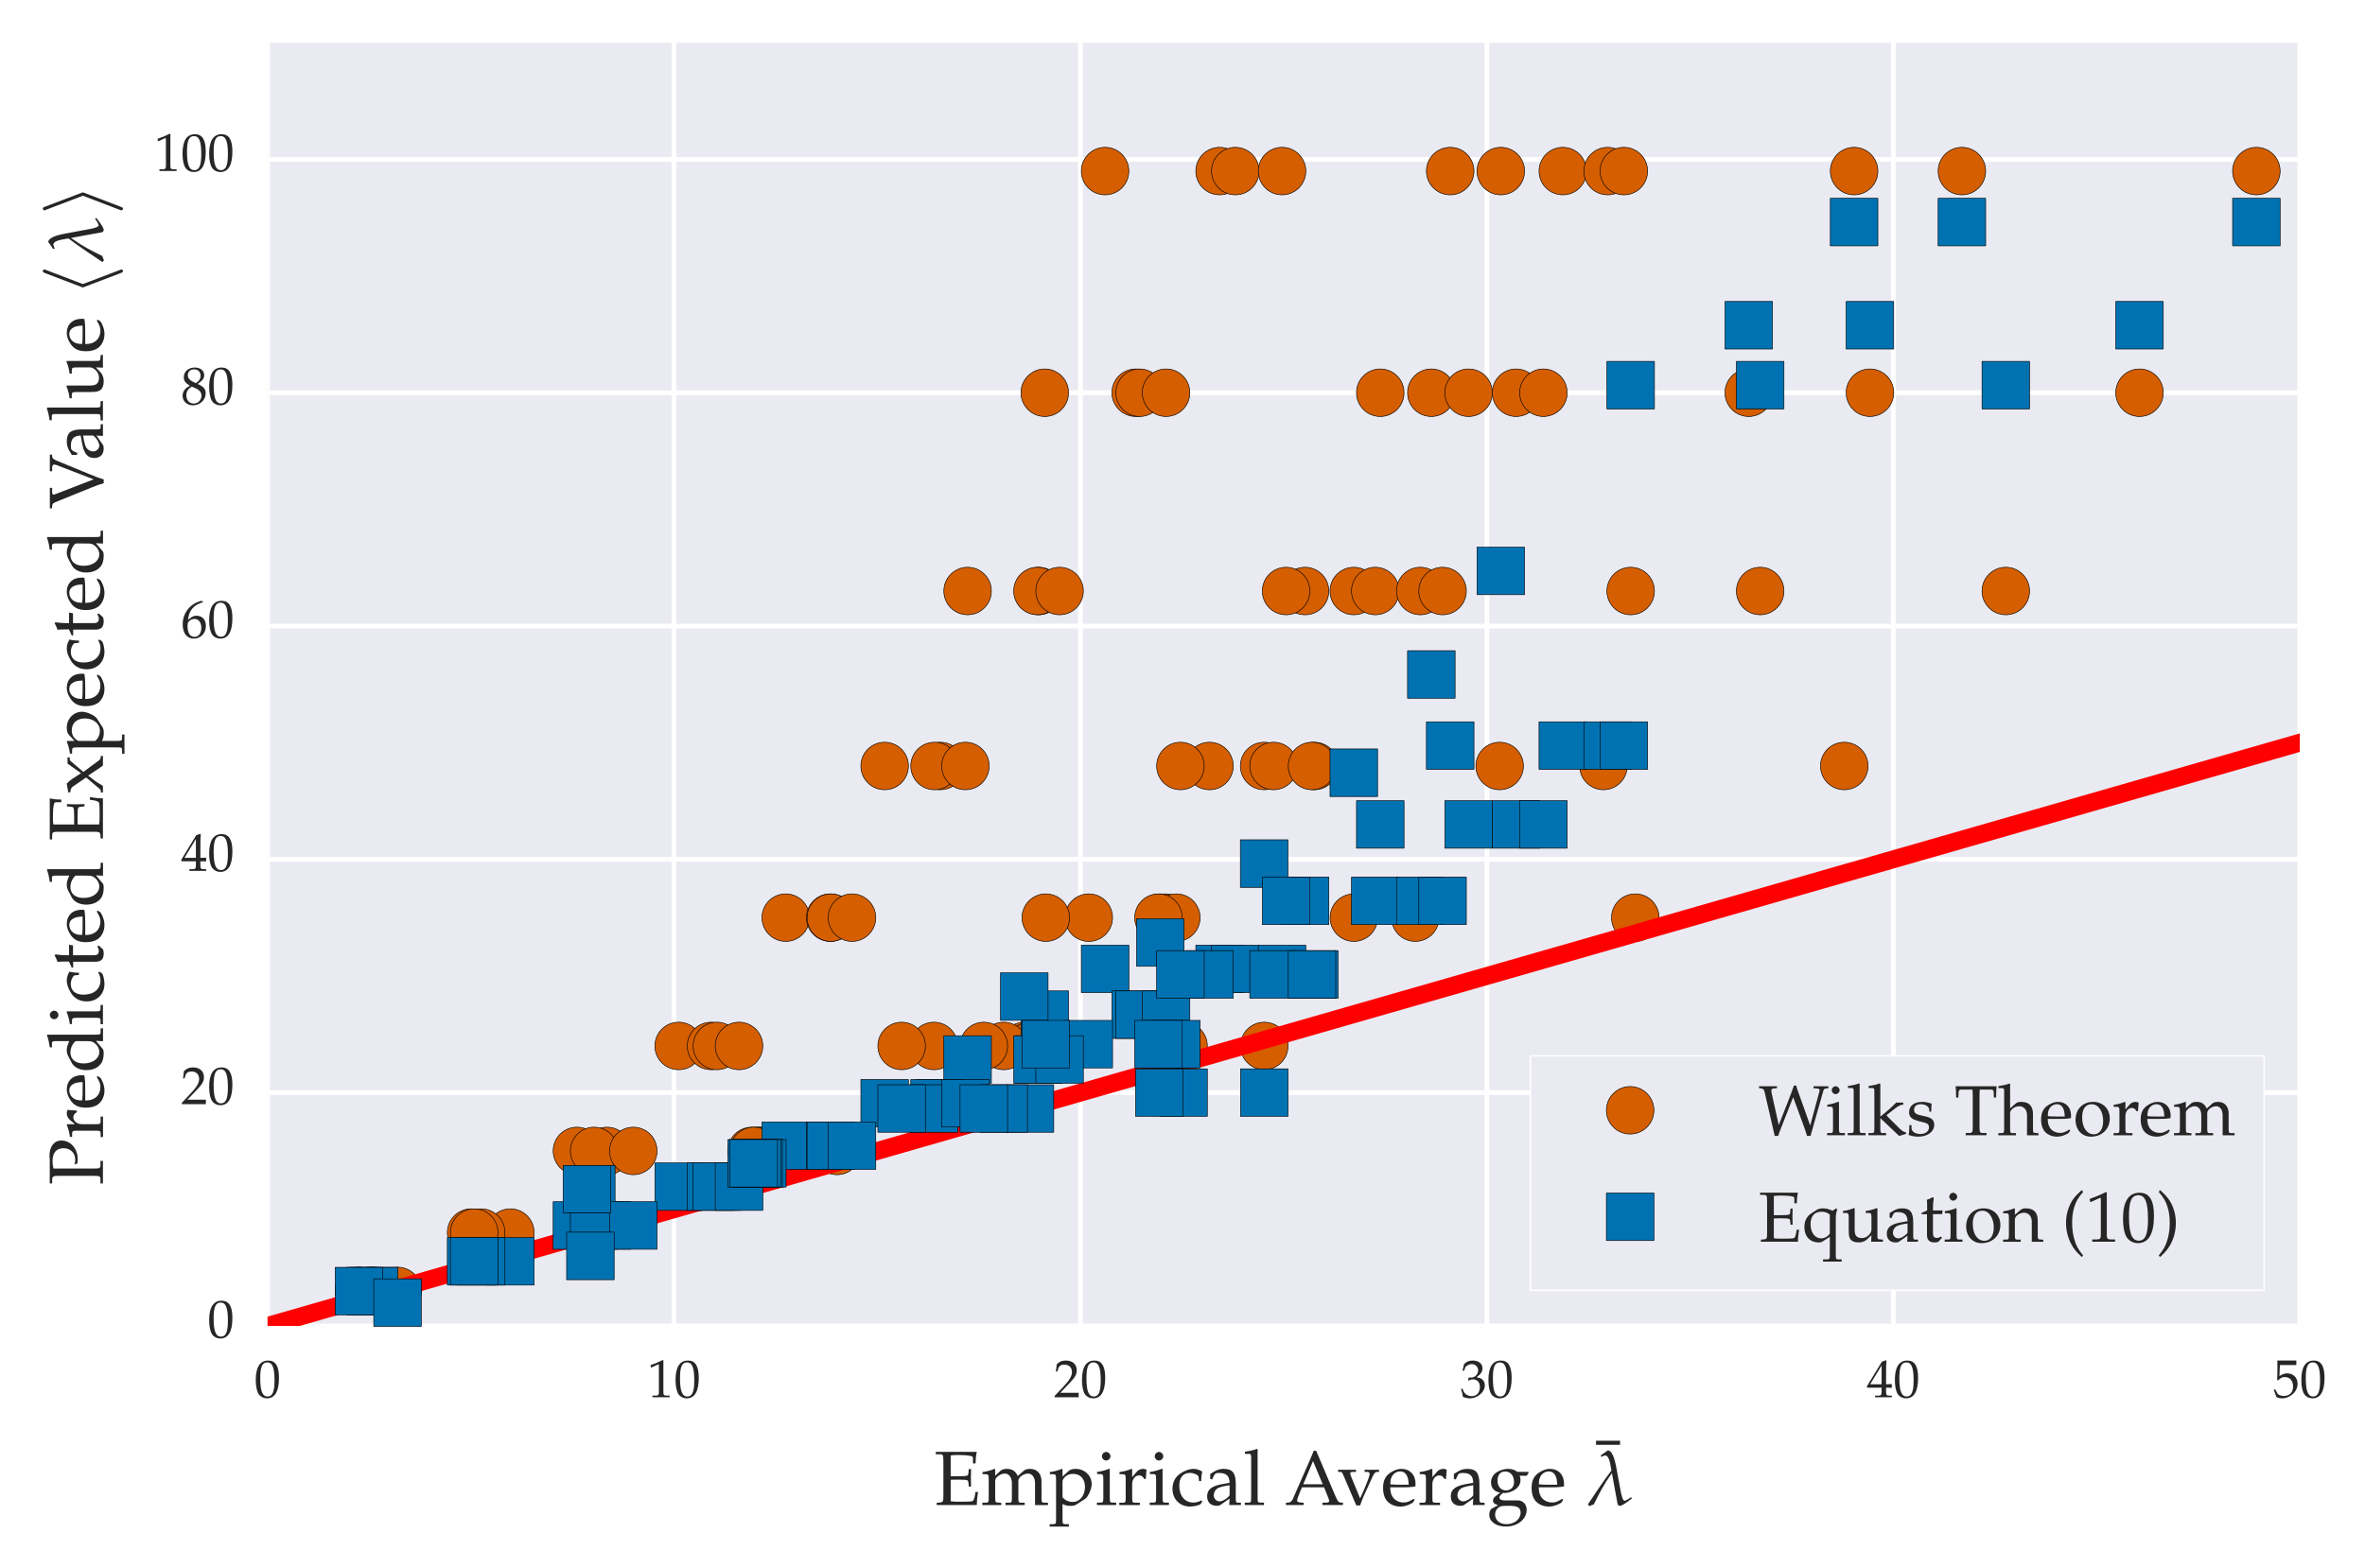 <?xml version="1.0" encoding="utf-8" standalone="no"?>
<!DOCTYPE svg PUBLIC "-//W3C//DTD SVG 1.1//EN"
  "http://www.w3.org/Graphics/SVG/1.1/DTD/svg11.dtd">
<!-- Created with matplotlib (http://matplotlib.org/) -->
<svg height="264pt" version="1.1" viewBox="0 0 398 264" width="398pt" xmlns="http://www.w3.org/2000/svg" xmlns:xlink="http://www.w3.org/1999/xlink">
 <defs>
  <style type="text/css">
*{stroke-linecap:butt;stroke-linejoin:round;stroke-miterlimit:100000;}
  </style>
 </defs>
 <g id="figure_1">
  <g id="patch_1">
   <path d="M 0 264.203 
L 398.707 264.203 
L 398.707 0 
L 0 0 
z
" style="fill:#ffffff;"/>
  </g>
  <g id="axes_1">
   <g id="patch_2">
    <path d="M 45.023 223.2 
L 387.023 223.2 
L 387.023 7.2 
L 45.023 7.2 
z
" style="fill:#eaeaf2;"/>
   </g>
   <g id="matplotlib.axis_1">
    <g id="xtick_1">
     <g id="line2d_1">
      <path clip-path="url(#pfe587cf312)" d="M 45.023 223.2 
L 45.023 7.2 
" style="fill:none;stroke:#ffffff;stroke-linecap:round;stroke-width:0.8;"/>
     </g>
     <g id="line2d_2">
      <defs>
       <path d="M 0 0 
L 0 0 
" id="m43043b8f28" style="stroke:#262626;stroke-width:0.8;"/>
      </defs>
      <g>
       <use style="fill:#262626;stroke:#262626;stroke-width:0.8;" x="45.023" xlink:href="#m43043b8f28" y="223.2"/>
      </g>
     </g>
     <g id="line2d_3">
      <g>
       <use style="fill:#262626;stroke:#262626;stroke-width:0.8;" x="45.023" xlink:href="#m43043b8f28" y="7.2"/>
      </g>
     </g>
     <g id="text_1">
      <!-- $0$ -->
      <defs>
       <path d="M 26.297 69 
C 10.797 69 2.906 56.688 2.906 32.453 
C 2.906 20.719 5 10.625 8.5 5.719 
C 12 0.797 17.594 -2 23.797 -2 
C 38.906 -2 46.5 11.016 46.5 36.656 
C 46.5 58.578 40 69 26.297 69 
M 24.5 65.5 
C 34.203 65.5 38.094 55.688 38.094 31.641 
C 38.094 10.328 34.297 1.5 25.094 1.5 
C 15.406 1.5 11.297 11.625 11.297 36.062 
C 11.297 57.188 15 65.5 24.5 65.5 
" id="URW_Palladio_L_Roman-48"/>
      </defs>
      <g style="fill:#262626;" transform="translate(42.782 235.215)scale(0.09 -0.09)">
       <use transform="scale(0.996)" xlink:href="#URW_Palladio_L_Roman-48"/>
      </g>
     </g>
    </g>
    <g id="xtick_2">
     <g id="line2d_4">
      <path clip-path="url(#pfe587cf312)" d="M 113.423 223.2 
L 113.423 7.2 
" style="fill:none;stroke:#ffffff;stroke-linecap:round;stroke-width:0.8;"/>
     </g>
     <g id="line2d_5">
      <g>
       <use style="fill:#262626;stroke:#262626;stroke-width:0.8;" x="113.423" xlink:href="#m43043b8f28" y="223.2"/>
      </g>
     </g>
     <g id="line2d_6">
      <g>
       <use style="fill:#262626;stroke:#262626;stroke-width:0.8;" x="113.423" xlink:href="#m43043b8f28" y="7.2"/>
      </g>
     </g>
     <g id="text_2">
      <!-- $10$ -->
      <defs>
       <path d="M 6.703 56 
L 7.703 56 
L 20.594 61.812 
C 20.703 61.906 20.797 61.906 20.906 61.906 
C 21.5 61.906 21.703 61.016 21.703 58.609 
L 21.703 9.578 
C 21.703 4.312 20.594 3.203 15.203 3.203 
L 9.594 3.203 
L 9.594 0 
C 25 0 25 0 26.094 0 
C 27.406 0 29.594 0 33 0 
C 34.203 0 37.703 0 41.797 0 
L 41.797 3.203 
L 36.594 3.203 
C 31.094 3.203 30.094 4.312 30.094 9.562 
L 30.094 69.422 
L 28.703 69.922 
C 22.203 66.516 15.094 63.516 6 60.312 
z
" id="URW_Palladio_L_Roman-49"/>
      </defs>
      <g style="fill:#262626;" transform="translate(108.94 235.215)scale(0.09 -0.09)">
       <use transform="scale(0.996)" xlink:href="#URW_Palladio_L_Roman-49"/>
       <use transform="translate(49.813 0.0)scale(0.996)" xlink:href="#URW_Palladio_L_Roman-48"/>
      </g>
     </g>
    </g>
    <g id="xtick_3">
     <g id="line2d_7">
      <path clip-path="url(#pfe587cf312)" d="M 181.823 223.2 
L 181.823 7.2 
" style="fill:none;stroke:#ffffff;stroke-linecap:round;stroke-width:0.8;"/>
     </g>
     <g id="line2d_8">
      <g>
       <use style="fill:#262626;stroke:#262626;stroke-width:0.8;" x="181.823" xlink:href="#m43043b8f28" y="223.2"/>
      </g>
     </g>
     <g id="line2d_9">
      <g>
       <use style="fill:#262626;stroke:#262626;stroke-width:0.8;" x="181.823" xlink:href="#m43043b8f28" y="7.2"/>
      </g>
     </g>
     <g id="text_3">
      <!-- $20$ -->
      <defs>
       <path d="M 1.594 2.5 
L 1.594 0 
C 20.297 0 20.297 0 23.906 0 
C 27.5 0 27.5 0 46.797 0 
C 46.594 1.953 46.594 2.906 46.594 4.203 
C 46.594 5.438 46.594 6.359 46.797 8.422 
C 35.297 8.422 30.703 8.422 12.203 8.422 
L 30.406 27.516 
C 40.094 37.719 43.094 43.172 43.094 50.594 
C 43.094 61.969 35.297 69 22.594 69 
C 15.406 69 10.5 67 5.594 62.016 
L 3.906 48.422 
L 6.797 48.422 
L 8.094 53.016 
C 9.703 58.797 13.297 61.297 20 61.297 
C 28.594 61.297 34.094 55.891 34.094 47.422 
C 34.094 39.922 29.906 32.547 18.594 20.562 
z
" id="URW_Palladio_L_Roman-50"/>
      </defs>
      <g style="fill:#262626;" transform="translate(177.34 235.215)scale(0.09 -0.09)">
       <use transform="scale(0.996)" xlink:href="#URW_Palladio_L_Roman-50"/>
       <use transform="translate(49.813 0.0)scale(0.996)" xlink:href="#URW_Palladio_L_Roman-48"/>
      </g>
     </g>
    </g>
    <g id="xtick_4">
     <g id="line2d_10">
      <path clip-path="url(#pfe587cf312)" d="M 250.223 223.2 
L 250.223 7.2 
" style="fill:none;stroke:#ffffff;stroke-linecap:round;stroke-width:0.8;"/>
     </g>
     <g id="line2d_11">
      <g>
       <use style="fill:#262626;stroke:#262626;stroke-width:0.8;" x="250.223" xlink:href="#m43043b8f28" y="223.2"/>
      </g>
     </g>
     <g id="line2d_12">
      <g>
       <use style="fill:#262626;stroke:#262626;stroke-width:0.8;" x="250.223" xlink:href="#m43043b8f28" y="7.2"/>
      </g>
     </g>
     <g id="text_4">
      <!-- $30$ -->
      <defs>
       <path d="M 4.297 49.953 
L 7.406 49.953 
L 9.203 55.531 
C 10.297 58.906 16.594 62.297 21.797 62.297 
C 28.297 62.297 33.594 57.016 33.594 50.75 
C 33.594 43.281 27.703 37 20.594 37 
C 19.797 37 18.703 37 17.406 37.203 
L 15.906 37.203 
L 14.703 31.984 
L 15.406 31.375 
C 19.203 33.094 21.094 33.594 23.797 33.594 
C 32.094 33.594 36.906 28.266 36.906 19.094 
C 36.906 8.844 30.797 2.109 21.5 2.109 
C 16.906 2.109 12.797 3.609 9.797 6.422 
C 7.406 8.641 6.094 10.953 4.203 16.391 
L 1.5 15.391 
C 3.594 9.266 4.406 5.641 5 0.609 
C 10.297 -1.203 14.703 -2 18.406 -2 
C 26.406 -2 35.594 2.516 41.094 9.266 
C 44.5 13.375 46.203 17.812 46.203 22.531 
C 46.203 27.359 44.203 31.594 40.594 34.094 
C 38.094 35.906 35.797 36.719 30.797 37.609 
C 38.797 43.797 41.797 48.375 41.797 54.25 
C 41.797 63.125 34.406 69 23.297 69 
C 16.5 69 12 67.109 7.203 62.328 
z
" id="URW_Palladio_L_Roman-51"/>
      </defs>
      <g style="fill:#262626;" transform="translate(245.74 235.215)scale(0.09 -0.09)">
       <use transform="scale(0.996)" xlink:href="#URW_Palladio_L_Roman-51"/>
       <use transform="translate(49.813 0.0)scale(0.996)" xlink:href="#URW_Palladio_L_Roman-48"/>
      </g>
     </g>
    </g>
    <g id="xtick_5">
     <g id="line2d_13">
      <path clip-path="url(#pfe587cf312)" d="M 318.623 223.2 
L 318.623 7.2 
" style="fill:none;stroke:#ffffff;stroke-linecap:round;stroke-width:0.8;"/>
     </g>
     <g id="line2d_14">
      <g>
       <use style="fill:#262626;stroke:#262626;stroke-width:0.8;" x="318.623" xlink:href="#m43043b8f28" y="223.2"/>
      </g>
     </g>
     <g id="line2d_15">
      <g>
       <use style="fill:#262626;stroke:#262626;stroke-width:0.8;" x="318.623" xlink:href="#m43043b8f28" y="7.2"/>
      </g>
     </g>
     <g id="text_5">
      <!-- $40$ -->
      <defs>
       <path d="M 28 18 
L 28 10.516 
C 28 4.516 26.906 3.109 22 3.109 
L 15.797 3.109 
L 15.797 0 
C 29.094 0 29.094 0 31.5 0 
C 33.906 0 33.906 0 47.203 0 
L 47.203 3.109 
L 42.406 3.109 
C 37.5 3.109 36.406 4.406 36.406 10.453 
L 36.406 18 
C 42.297 18 44.406 18 47.203 17.703 
L 47.203 24.812 
C 42.5 24.422 40.594 24.422 39.094 24.422 
L 38.797 24.422 
L 36.406 24.422 
L 36.406 38.391 
C 36.406 56.25 36.594 64.875 37.094 69 
L 35.906 69.5 
L 28.5 66.797 
L 0.203 20.297 
L 1.297 18 
z
M 28 24.422 
L 6.5 24.422 
L 28 59.781 
z
" id="URW_Palladio_L_Roman-52"/>
      </defs>
      <g style="fill:#262626;" transform="translate(314.14 235.215)scale(0.09 -0.09)">
       <use transform="scale(0.996)" xlink:href="#URW_Palladio_L_Roman-52"/>
       <use transform="translate(49.813 0.0)scale(0.996)" xlink:href="#URW_Palladio_L_Roman-48"/>
      </g>
     </g>
    </g>
    <g id="xtick_6">
     <g id="line2d_16">
      <path clip-path="url(#pfe587cf312)" d="M 387.023 223.2 
L 387.023 7.2 
" style="fill:none;stroke:#ffffff;stroke-linecap:round;stroke-width:0.8;"/>
     </g>
     <g id="line2d_17">
      <g>
       <use style="fill:#262626;stroke:#262626;stroke-width:0.8;" x="387.023" xlink:href="#m43043b8f28" y="223.2"/>
      </g>
     </g>
     <g id="line2d_18">
      <g>
       <use style="fill:#262626;stroke:#262626;stroke-width:0.8;" x="387.023" xlink:href="#m43043b8f28" y="7.2"/>
      </g>
     </g>
     <g id="text_6">
      <!-- $50$ -->
      <defs>
       <path d="M 12.703 60.578 
C 25.594 60.578 31.203 60.578 43.203 60.578 
L 43.703 61.047 
C 43.5 62.75 43.5 63.5 43.5 64.75 
C 43.5 66.078 43.5 66.828 43.703 68.531 
L 43.203 69 
C 35.703 69 31.203 69 25.797 69 
C 20.297 69 15.906 69 8.406 69 
L 7.906 68.797 
C 8 62.672 8.094 58.266 8.094 55.047 
C 8.094 46.516 7.797 36.875 7.5 32.453 
L 9.5 31.844 
C 14.203 36.578 16.906 38 21.797 38 
C 31.406 38 37.406 31.141 37.406 20.25 
C 37.406 9.062 31 2.5 20.094 2.5 
C 14.703 2.5 9.703 4.328 8.297 6.938 
L 3.703 15.203 
L 1.297 13.797 
C 3.594 8.062 4.797 4.844 6.203 0.422 
C 9 -1.109 13 -2 17.297 -2 
C 24 -2 31.094 0.922 36.594 5.75 
C 42.703 11.188 45.906 18.031 45.906 25.469 
C 45.906 36.859 37.797 44.906 26.406 44.906 
C 21.594 44.906 18 43.609 11.797 39.906 
z
" id="URW_Palladio_L_Roman-53"/>
      </defs>
      <g style="fill:#262626;" transform="translate(382.54 235.215)scale(0.09 -0.09)">
       <use transform="scale(0.996)" xlink:href="#URW_Palladio_L_Roman-53"/>
       <use transform="translate(49.813 0.0)scale(0.996)" xlink:href="#URW_Palladio_L_Roman-48"/>
      </g>
     </g>
    </g>
    <g id="text_7">
     <!-- Empirical Average $\bar{\lambda}$ -->
     <defs>
      <path d="M 53.906 43 
L 53.906 45.812 
C 47.906 45.812 46.094 45.812 44.5 45.812 
C 42.906 45.812 41.094 45.812 35.094 45.812 
L 35.094 43 
L 39.203 43 
C 40.797 43 41.594 42.094 41.594 40.484 
C 41.594 38.891 40.906 36.203 39.703 33.188 
L 35.5 22.578 
C 34.297 19.672 33.094 16.875 29.297 8.578 
L 17.406 37.391 
C 16.797 38.781 16.5 40.094 16.5 41.188 
C 16.5 42.297 17.406 43 19 43 
L 23.906 43 
L 23.906 45.812 
C 14.094 45.812 14.094 45.812 12.203 45.812 
C 10.297 45.812 5.5 45.812 0.594 45.812 
L 0.594 43 
L 4 43 
C 5.5 42.797 6 42.203 7.094 39.703 
L 24.297 -0.5 
L 29.297 -0.5 
C 29.906 1.203 30.906 3.797 30.906 4 
C 32 6.984 33.297 10.375 33.406 10.375 
L 45.203 36.312 
C 47.406 41.016 48.797 42.797 50.797 43 
z
" id="URW_Palladio_L_Roman-118"/>
      <path d="M 2.297 66.5 
L 7.906 66.5 
C 9.703 66.5 10.406 65.391 10.406 62.375 
L 10.406 10.172 
C 10.406 3.812 10.094 3.109 6.703 3.109 
L 2.094 3.109 
L 2.094 0 
C 12.094 0 12.094 0 14.594 0 
C 17.094 0 17.094 0 27.094 0 
L 27.094 3.109 
L 22.5 3.109 
C 19.094 3.109 18.797 3.812 18.797 10.156 
L 18.797 72.203 
L 17.906 73.016 
C 13.5 71.312 10.203 70.5 2.297 69.297 
z
" id="URW_Palladio_L_Roman-108"/>
      <path d="M 1.797 40.078 
L 5.5 40.078 
C 9.5 40.078 9.906 39.375 9.906 32.719 
L 9.906 10.047 
C 9.906 3.703 9.594 3 6.203 3 
L 1.594 3 
L 1.594 -0.109 
C 11.203 -0.109 11.5 -0.109 14.297 -0.109 
C 17.094 -0.109 19.703 -0.109 26.203 -0.109 
L 26.203 2.797 
L 22 3.203 
C 18.594 3.203 18.297 3.906 18.297 10.219 
L 18.297 31.469 
C 18.297 35.969 24.906 40.875 30.906 40.875 
C 36.297 40.875 40 35.734 40 28.094 
L 40 10.047 
C 40 3.703 39.703 3 36.297 3 
L 31.703 3 
L 31.703 -0.109 
C 41.703 -0.109 41.703 -0.109 44.203 -0.109 
C 46.703 -0.109 46.703 -0.109 56.703 -0.109 
L 56.703 3 
L 52.094 3 
C 48.703 3 48.406 3.703 48.406 10.047 
L 48.406 31.422 
C 48.406 35.938 55 40.875 61 40.875 
C 66.406 40.875 70.094 35.781 70.094 28.219 
L 70.094 -0.109 
C 76.203 -0.109 76.297 -0.109 78 -0.109 
C 79.297 -0.109 79.297 -0.109 86.906 -0.109 
L 86.906 3 
L 82.203 3 
C 78.797 3 78.5 3.703 78.5 10.047 
L 78.5 30.781 
C 78.5 40.75 72.703 47 63.5 47 
C 60 47 57.094 46.094 55.297 44.484 
L 47.703 37.688 
C 44.5 44.281 40.406 47 33.5 47 
C 29.797 47 27 46.094 25.203 44.484 
L 18.297 38.078 
L 18.297 46.594 
L 17.406 47 
C 12.297 44.891 7.094 43.484 1.797 42.891 
z
" id="URW_Palladio_L_Roman-109"/>
      <path d="M 51.906 38 
L 54.406 42.109 
L 54 43.109 
L 39.797 43.109 
C 36.094 45.891 32.5 47 27.594 47 
C 23.203 47 18.094 45.625 14 43.25 
C 8.406 40.109 5.5 35.281 5.5 29.281 
C 5.5 22 10.094 16.984 17.5 16.188 
L 9.594 10 
C 8.594 8.484 8.094 7.172 8.094 5.641 
C 8.094 2.812 9.906 1.188 14.703 -0.219 
L 6 -4.938 
C 4.594 -5.734 3.203 -9.438 3.203 -12.547 
C 3.203 -21.688 12.094 -28 24.797 -28 
C 39.906 -28 51.797 -18.469 51.797 -6.234 
C 51.797 0.984 47 6 40 6 
L 24 6 
C 18.797 6 16.406 7.219 16.406 9.984 
C 16.406 11.312 17.203 12.422 19.797 14.672 
C 20.406 15.188 20.594 15.391 21 15.797 
C 22 15.688 22.594 15.594 23.406 15.594 
C 27.703 15.594 33 17.469 37.094 20.312 
C 41.594 23.547 43.797 27.484 43.797 32.703 
C 43.797 34.656 43.5 35.938 42.703 38 
z
M 24 43.594 
C 30.797 43.594 35.406 38.094 35.406 29.766 
C 35.406 23.422 31.203 19 25.094 19 
C 18.406 19 13.906 24.094 13.906 31.641 
C 13.906 39.172 17.594 43.594 24 43.594 
M 28.703 -1.016 
C 40 -1.016 43.906 -3.312 43.906 -9.844 
C 43.906 -18.469 36 -24.891 25.5 -24.891 
C 16.797 -24.891 10.797 -19.781 10.797 -12.344 
C 10.797 -7.844 13.406 -3.719 17.406 -2.016 
C 19 -1.219 21.797 -1.016 28.703 -1.016 
" id="URW_Palladio_L_Roman-103"/>
      <path d="M 32.297 54 
L 32.297 59.312 
L 1.094 59.312 
L 1.094 54 
z
" id="URW_Palladio_L_Roman-175"/>
      <path d="M 1 40.078 
L 4.703 40.078 
C 8.703 40.078 9.094 39.375 9.094 32.734 
L 9.094 -17.844 
C 9.094 -24.188 8.797 -24.891 5.406 -24.891 
L 0.797 -24.891 
L 0.797 -28 
C 10.797 -28 10.797 -28 13.297 -28 
C 15.797 -28 15.797 -28 25.797 -28 
L 25.797 -24.891 
L 21.203 -24.891 
C 17.797 -24.891 17.5 -24.172 17.5 -17.781 
L 17.5 1.391 
C 20.5 -0.406 23.703 -1.109 28.203 -1.109 
C 31.094 -1.109 33.703 -0.5 35.297 0.5 
L 46.703 7.891 
C 50.703 10.5 55.406 20.781 55.406 27.188 
C 55.406 38.297 46.203 47 34.594 47 
C 30.906 47 27.297 45.984 25.703 44.484 
L 17.5 36.984 
L 17.5 46.594 
L 16.594 47 
C 11.5 44.891 6.297 43.484 1 42.891 
z
M 17.5 30.688 
C 17.5 32.078 18 33.188 19.297 34.891 
C 22.203 38.578 26.297 40.484 31.297 40.484 
C 40.703 40.484 46.703 33.891 46.703 23.5 
C 46.703 12.297 40 4 31 4 
C 25.5 4 21.406 5.812 17.5 9.891 
z
" id="URW_Palladio_L_Roman-112"/>
      <path d="M 43.703 6.984 
L 42.406 7.984 
C 36 4.203 33.703 3.312 29.406 3.312 
C 22.906 3.312 17.5 6.219 14.703 11.109 
C 12.797 14.391 12.094 17.203 11.906 23 
L 26.5 23 
C 33.406 23 37.703 23 44.594 24.125 
C 44.703 25.531 44.797 26.453 44.797 27.672 
C 44.797 39.375 37.406 47 26.203 47 
C 22.5 47 18.203 45.688 14.094 43.281 
C 5.906 38.578 2.594 32.359 2.594 21.938 
C 2.594 15.625 4.094 10.219 6.797 6.406 
C 10.797 1.109 17.5 -2 25 -2 
C 28.703 -2 32.406 -1.203 36.5 0.578 
C 39.203 1.688 41.297 2.984 41.703 3.594 
z
M 35.906 26.406 
C 30.703 26.406 28.297 26.406 24.703 26.406 
C 20.094 26.406 17.5 26.406 12.094 26.906 
C 12.094 31.672 12.5 33.891 13.797 36.516 
C 15.906 40.969 20.203 43.688 25 43.688 
C 28.297 43.688 30.906 42.359 32.703 39.594 
C 34.906 36.234 35.594 33.266 35.906 26.406 
" id="URW_Palladio_L_Roman-101"/>
      <path d="M 2.297 40.078 
L 6 40.078 
C 10 40.078 10.406 39.375 10.406 32.719 
L 10.406 10.047 
C 10.406 3.703 10.094 3 6.703 3 
L 2.094 3 
L 2.094 -0.109 
C 9.297 -0.109 11.906 -0.109 14.406 -0.109 
C 16.406 -0.109 16.406 -0.109 28.703 -0.109 
L 28.703 3 
L 23.5 3 
C 19 3 18.797 3.297 18.797 9.969 
L 18.797 27.359 
C 18.797 33.422 22.797 38.484 27.703 38.484 
C 30.703 38.484 32.797 37.078 34.406 33.891 
L 36.5 33.891 
L 37.406 45.891 
C 36.297 46.594 34.5 47 32.703 47 
C 29.703 47 26.5 45.391 24.406 42.891 
L 18.797 36.281 
L 18.797 46.594 
L 17.906 47 
C 12.797 44.891 7.594 43.484 2.297 42.891 
z
" id="URW_Palladio_L_Roman-114"/>
      <path d="M 3.594 -1.406 
C 5.406 -0.5 6.797 0 9.297 0.797 
C 16.797 15.969 21.297 25.203 32.797 41.562 
L 40.094 1.812 
C 40.406 0.109 41.5 -1 43.094 -1 
C 45.594 -1 49.203 1.219 58.703 8.406 
L 57.797 10.203 
L 55.203 8.5 
C 52.297 6.5 49.906 5.5 49.094 5.5 
C 48.703 5.5 48.297 5.5 47.203 7.406 
C 46.406 8.609 45.906 11 44.906 14.422 
L 38.406 49.391 
C 35.797 63.406 32.297 70.531 27.594 71.125 
C 24.906 68.922 21 66.406 18.797 65 
L 18.5 62.594 
C 20.406 63.297 23.406 64.5 24.297 64.5 
C 26.906 64.5 29.5 60 30.5 54.188 
L 32.203 44.875 
C 23.703 34.031 6.797 8.828 1.594 0.797 
z
" id="Pazo_Math_Italic-108"/>
      <path d="M 18.797 46.766 
L 17.906 47.172 
C 12.797 45.062 7.594 43.641 2.297 43.047 
L 2.297 40.25 
L 6 40.25 
C 10 40.25 10.406 39.547 10.406 32.891 
L 10.406 10.172 
C 10.406 3.812 10.094 3.109 6.703 3.109 
L 2.094 3.109 
L 2.094 0 
C 12.094 0 12.094 0 14.594 0 
C 17.094 0 17.094 0 27.094 0 
L 27.094 3.109 
L 22.5 3.109 
C 19.094 3.109 18.797 3.812 18.797 10.172 
z
M 14.203 69 
C 11.203 69 8.594 66.391 8.594 63.375 
C 8.594 60.469 11.203 57.875 14.094 57.875 
C 17 57.875 19.703 60.469 19.703 63.375 
C 19.703 66.188 17 69 14.203 69 
" id="URW_Palladio_L_Roman-105"/>
      <path d="M 39.906 31.156 
C 39.906 35.766 40.406 39.875 41.297 43.484 
C 37.297 45.891 33.797 47 29.703 47 
C 24.906 47 19.297 45.094 13.297 41.281 
C 6.297 36.875 2.594 29.859 2.594 21.047 
C 2.594 7.516 12.094 -2 25.5 -2 
C 30.703 -2 38.203 -0.094 39.203 1.406 
L 41.297 4.609 
L 40.297 6.109 
C 36.594 4.109 33.406 3.203 29.797 3.203 
C 18.703 3.203 11.406 11.828 11.406 25.047 
C 11.406 35.766 16.406 41.781 25.406 41.781 
C 29.797 41.781 34.594 39.781 36.406 37.281 
L 37.094 31.156 
z
" id="URW_Palladio_L_Roman-99"/>
      <path d="M 40.797 70.5 
L 37.594 70.5 
C 35.797 66.172 34.297 62.469 33.703 60.969 
L 28.406 48.812 
L 10.594 8.156 
C 9.406 5.234 7.406 3.422 5.203 3.219 
L 1.5 2.922 
L 1.5 0 
C 10.797 0 10.797 0 12.406 0 
C 13.703 0 13.703 0 24.5 0 
L 24.5 2.922 
L 20.797 3.219 
C 17.297 3.531 16 4.219 16 5.797 
C 16 7.094 17.406 11.359 19.5 16.344 
L 22.297 23 
L 51.094 23 
L 55.703 11.453 
C 57.406 7.234 57.797 5.922 57.797 5.031 
C 57.797 3.922 56.203 3.219 53.703 3.016 
L 49 3.016 
L 49 0 
C 61.297 0 61.297 0 62.906 0 
C 64.797 0 64.797 0 75.594 0 
L 75.594 2.922 
L 72.203 3.219 
C 69.594 3.625 68.5 5.328 65 13.453 
z
M 24 27 
L 36.703 57.078 
L 49.297 27 
z
" id="URW_Palladio_L_Roman-65"/>
      <path d="M 2.203 66 
L 7 66 
C 11.594 66 12.094 65.188 12.094 57.266 
L 12.094 12.25 
C 12.094 4.312 11.703 3.609 7 3.203 
L 3.406 2.906 
L 3.406 0 
C 10 0 12.906 0 15.703 0 
C 16.203 0 19 0 22.797 0 
C 36.703 0 36.703 0 38.906 0 
C 42 0 42 0 55.594 0 
C 55.594 5.969 56.203 11.5 57.203 16.859 
L 53.703 16.859 
C 53.5 15.188 53.297 13.719 53.203 13.312 
C 52.594 8.812 51.297 5.562 49.906 5.047 
C 47.797 4.312 40.5 4.312 31.5 4.312 
C 26.297 4.312 24.5 4.469 21.594 4.922 
L 21.594 32.812 
C 24.406 33 27.406 33 31.906 33 
C 39.297 33 42 32.719 43.797 31.875 
L 44.594 29.531 
L 45.094 24 
L 48.094 24 
C 47.797 33.312 47.797 33.312 47.797 35.109 
C 47.797 36.719 47.797 36.719 48.094 46.734 
L 45.094 46.734 
L 44.594 41.281 
C 44.5 40.328 44.203 39.391 43.797 38.547 
C 42 37.719 39.203 37.406 32.594 37.406 
C 28.406 37.406 25 37.406 21.594 37.406 
L 21.594 64.328 
C 24.703 65 26.406 65 33.297 65 
C 39 65 44.594 64.531 47.797 63.688 
C 50.203 63.109 50.5 62.625 50.5 60.438 
L 50.5 54.141 
L 54 54.141 
C 54 60.047 54.5 64.781 55.594 69.109 
C 50.703 69.109 47.594 69.109 43.203 69.109 
C 40.703 69.109 37.406 69.109 33.297 69.109 
C 27 69.109 22.703 69.109 20 69.109 
C 16.594 69.109 12.094 69.109 2.203 69.109 
z
" id="URW_Palladio_L_Roman-69"/>
      <path d="M 32.406 8.406 
L 31.906 -0.016 
C 38.406 -0.016 38.406 -0.016 39.703 -0.016 
C 40.203 -0.016 42.703 -0.016 47.094 -0.016 
L 47.094 3 
L 43.203 3 
C 40.797 3 40.406 3.812 40.406 8.719 
L 40.406 27.047 
C 40.406 41.688 36.203 47 24.594 47 
C 20.297 47 16.297 45.891 12.5 43.609 
L 7.203 40.391 
L 7.203 33.922 
L 9.797 33.219 
L 11.094 36.297 
C 13.203 40.984 14.203 41.688 18.797 41.688 
C 28.203 41.688 32.094 37.984 32.406 28.938 
L 22.5 27.125 
C 8.906 24.641 3.203 19.953 3.203 11.281 
C 3.203 3.5 7.906 -1 15.797 -1 
C 17.594 -1 19.297 -0.703 20 -0.203 
z
M 32.406 12.594 
C 29.5 8.5 23.203 4.719 19.297 4.719 
C 15.297 4.719 11.797 8.406 11.797 12.688 
C 11.797 16.375 13.797 19.859 16.797 21.75 
C 19.297 23.25 24.797 24.641 32.406 25.75 
z
" id="URW_Palladio_L_Roman-97"/>
     </defs>
     <g style="fill:#262626;" transform="translate(157.195 253.351)scale(0.13 -0.13)">
      <use transform="scale(0.996)" xlink:href="#URW_Palladio_L_Roman-69"/>
      <use transform="translate(60.872 0.0)scale(0.996)" xlink:href="#URW_Palladio_L_Roman-109"/>
      <use transform="translate(148.841 0.0)scale(0.996)" xlink:href="#URW_Palladio_L_Roman-112"/>
      <use transform="translate(208.716 0.0)scale(0.996)" xlink:href="#URW_Palladio_L_Roman-105"/>
      <use transform="translate(237.706 0.0)scale(0.996)" xlink:href="#URW_Palladio_L_Roman-114"/>
      <use transform="translate(277.058 0.0)scale(0.996)" xlink:href="#URW_Palladio_L_Roman-105"/>
      <use transform="translate(306.048 0.0)scale(0.996)" xlink:href="#URW_Palladio_L_Roman-99"/>
      <use transform="translate(350.282 0.0)scale(0.996)" xlink:href="#URW_Palladio_L_Roman-97"/>
      <use transform="translate(400.095 0.0)scale(0.996)" xlink:href="#URW_Palladio_L_Roman-108"/>
      <use transform="translate(453.992 0.0)scale(0.996)" xlink:href="#URW_Palladio_L_Roman-65"/>
      <use transform="translate(522.336 0.0)scale(0.996)" xlink:href="#URW_Palladio_L_Roman-118"/>
      <use transform="translate(578.623 0.0)scale(0.996)" xlink:href="#URW_Palladio_L_Roman-101"/>
      <use transform="translate(626.344 0.0)scale(0.996)" xlink:href="#URW_Palladio_L_Roman-114"/>
      <use transform="translate(665.696 0.0)scale(0.996)" xlink:href="#URW_Palladio_L_Roman-97"/>
      <use transform="translate(715.509 0.0)scale(0.996)" xlink:href="#URW_Palladio_L_Roman-103"/>
      <use transform="translate(770.901 0.0)scale(0.996)" xlink:href="#URW_Palladio_L_Roman-101"/>
      <use transform="translate(855.831 24.159)scale(0.996)" xlink:href="#URW_Palladio_L_Roman-175"/>
      <use transform="translate(844.773 0.0)scale(0.996)" xlink:href="#Pazo_Math_Italic-108"/>
     </g>
    </g>
   </g>
   <g id="matplotlib.axis_2">
    <g id="ytick_1">
     <g id="line2d_19">
      <path clip-path="url(#pfe587cf312)" d="M 45.023 223.2 
L 387.023 223.2 
" style="fill:none;stroke:#ffffff;stroke-linecap:round;stroke-width:0.8;"/>
     </g>
     <g id="line2d_20">
      <g>
       <use style="fill:#262626;stroke:#262626;stroke-width:0.8;" x="45.023" xlink:href="#m43043b8f28" y="223.2"/>
      </g>
     </g>
     <g id="line2d_21">
      <g>
       <use style="fill:#262626;stroke:#262626;stroke-width:0.8;" x="387.023" xlink:href="#m43043b8f28" y="223.2"/>
      </g>
     </g>
     <g id="text_8">
      <!-- $0$ -->
      <g style="fill:#262626;" transform="translate(34.94 225.143)scale(0.09 -0.09)">
       <use transform="scale(0.996)" xlink:href="#URW_Palladio_L_Roman-48"/>
      </g>
     </g>
    </g>
    <g id="ytick_2">
     <g id="line2d_22">
      <path clip-path="url(#pfe587cf312)" d="M 45.023 183.927 
L 387.023 183.927 
" style="fill:none;stroke:#ffffff;stroke-linecap:round;stroke-width:0.8;"/>
     </g>
     <g id="line2d_23">
      <g>
       <use style="fill:#262626;stroke:#262626;stroke-width:0.8;" x="45.023" xlink:href="#m43043b8f28" y="183.927"/>
      </g>
     </g>
     <g id="line2d_24">
      <g>
       <use style="fill:#262626;stroke:#262626;stroke-width:0.8;" x="387.023" xlink:href="#m43043b8f28" y="183.927"/>
      </g>
     </g>
     <g id="text_9">
      <!-- $20$ -->
      <g style="fill:#262626;" transform="translate(30.457 185.871)scale(0.09 -0.09)">
       <use transform="scale(0.996)" xlink:href="#URW_Palladio_L_Roman-50"/>
       <use transform="translate(49.813 0.0)scale(0.996)" xlink:href="#URW_Palladio_L_Roman-48"/>
      </g>
     </g>
    </g>
    <g id="ytick_3">
     <g id="line2d_25">
      <path clip-path="url(#pfe587cf312)" d="M 45.023 144.655 
L 387.023 144.655 
" style="fill:none;stroke:#ffffff;stroke-linecap:round;stroke-width:0.8;"/>
     </g>
     <g id="line2d_26">
      <g>
       <use style="fill:#262626;stroke:#262626;stroke-width:0.8;" x="45.023" xlink:href="#m43043b8f28" y="144.655"/>
      </g>
     </g>
     <g id="line2d_27">
      <g>
       <use style="fill:#262626;stroke:#262626;stroke-width:0.8;" x="387.023" xlink:href="#m43043b8f28" y="144.655"/>
      </g>
     </g>
     <g id="text_10">
      <!-- $40$ -->
      <g style="fill:#262626;" transform="translate(30.457 146.598)scale(0.09 -0.09)">
       <use transform="scale(0.996)" xlink:href="#URW_Palladio_L_Roman-52"/>
       <use transform="translate(49.813 0.0)scale(0.996)" xlink:href="#URW_Palladio_L_Roman-48"/>
      </g>
     </g>
    </g>
    <g id="ytick_4">
     <g id="line2d_28">
      <path clip-path="url(#pfe587cf312)" d="M 45.023 105.382 
L 387.023 105.382 
" style="fill:none;stroke:#ffffff;stroke-linecap:round;stroke-width:0.8;"/>
     </g>
     <g id="line2d_29">
      <g>
       <use style="fill:#262626;stroke:#262626;stroke-width:0.8;" x="45.023" xlink:href="#m43043b8f28" y="105.382"/>
      </g>
     </g>
     <g id="line2d_30">
      <g>
       <use style="fill:#262626;stroke:#262626;stroke-width:0.8;" x="387.023" xlink:href="#m43043b8f28" y="105.382"/>
      </g>
     </g>
     <g id="text_11">
      <!-- $60$ -->
      <defs>
       <path d="M 41.594 67.344 
L 37.906 69.047 
C 28.297 65.844 24.203 63.844 19.094 59.438 
C 8.797 50.719 3.203 38.5 3.203 24.766 
C 3.203 8.219 11.203 -2 24.094 -2 
C 37.094 -2 46.797 8.312 46.797 21.953 
C 46.797 33.484 39.906 41 29.297 41 
C 24.297 41 21.297 39.688 15.406 34.984 
C 14.297 34.078 14.203 33.984 13.094 33.188 
C 15.203 51.312 23.594 61.141 41.594 66.547 
z
M 25.5 34.984 
C 33.094 34.984 38.203 28.375 38.203 18.453 
C 38.203 8.016 33.094 1.297 25.406 1.297 
C 16.906 1.297 12.297 8.609 12.297 22.062 
C 12.297 25.562 12.703 27.469 13.797 29.172 
C 16 32.578 20.703 34.984 25.5 34.984 
" id="URW_Palladio_L_Roman-54"/>
      </defs>
      <g style="fill:#262626;" transform="translate(30.457 107.325)scale(0.09 -0.09)">
       <use transform="scale(0.996)" xlink:href="#URW_Palladio_L_Roman-54"/>
       <use transform="translate(49.813 0.0)scale(0.996)" xlink:href="#URW_Palladio_L_Roman-48"/>
      </g>
     </g>
    </g>
    <g id="ytick_5">
     <g id="line2d_31">
      <path clip-path="url(#pfe587cf312)" d="M 45.023 66.109 
L 387.023 66.109 
" style="fill:none;stroke:#ffffff;stroke-linecap:round;stroke-width:0.8;"/>
     </g>
     <g id="line2d_32">
      <g>
       <use style="fill:#262626;stroke:#262626;stroke-width:0.8;" x="45.023" xlink:href="#m43043b8f28" y="66.109"/>
      </g>
     </g>
     <g id="line2d_33">
      <g>
       <use style="fill:#262626;stroke:#262626;stroke-width:0.8;" x="387.023" xlink:href="#m43043b8f28" y="66.109"/>
      </g>
     </g>
     <g id="text_12">
      <!-- $80$ -->
      <defs>
       <path d="M 16.797 34.547 
C 12.703 32.656 11 31.547 8.797 29.438 
C 5 25.641 3 21.125 3 15.922 
C 3 5.609 11.297 -2 22.594 -2 
C 35.594 -2 46.406 8.219 46.406 20.625 
C 46.406 28.641 42.703 32.953 31.297 38.156 
C 40.406 44.375 43.594 48.578 43.594 54.578 
C 43.594 63.188 36.5 69 25.906 69 
C 14 69 5.297 61.391 5.297 50.891 
C 5.297 44.078 8 40.266 16.797 34.547 
M 28.406 29.547 
C 34.703 26.734 38.5 21.828 38.5 16.438 
C 38.5 8.016 32.203 1.406 24.094 1.406 
C 15.594 1.406 10.094 7.422 10.094 16.734 
C 10.094 24.031 13 28.641 20.406 33.156 
z
M 22.297 42.375 
C 16 45.469 12.797 49.484 12.797 54.484 
C 12.797 61.094 17.594 65.594 24.703 65.594 
C 32 65.594 36.797 60.797 36.797 53.469 
C 36.797 47.781 34.297 43.875 27.797 39.656 
z
" id="URW_Palladio_L_Roman-56"/>
      </defs>
      <g style="fill:#262626;" transform="translate(30.457 68.053)scale(0.09 -0.09)">
       <use transform="scale(0.996)" xlink:href="#URW_Palladio_L_Roman-56"/>
       <use transform="translate(49.813 0.0)scale(0.996)" xlink:href="#URW_Palladio_L_Roman-48"/>
      </g>
     </g>
    </g>
    <g id="ytick_6">
     <g id="line2d_34">
      <path clip-path="url(#pfe587cf312)" d="M 45.023 26.836 
L 387.023 26.836 
" style="fill:none;stroke:#ffffff;stroke-linecap:round;stroke-width:0.8;"/>
     </g>
     <g id="line2d_35">
      <g>
       <use style="fill:#262626;stroke:#262626;stroke-width:0.8;" x="45.023" xlink:href="#m43043b8f28" y="26.836"/>
      </g>
     </g>
     <g id="line2d_36">
      <g>
       <use style="fill:#262626;stroke:#262626;stroke-width:0.8;" x="387.023" xlink:href="#m43043b8f28" y="26.836"/>
      </g>
     </g>
     <g id="text_13">
      <!-- $100$ -->
      <g style="fill:#262626;" transform="translate(25.974 28.78)scale(0.09 -0.09)">
       <use transform="scale(0.996)" xlink:href="#URW_Palladio_L_Roman-49"/>
       <use transform="translate(49.813 0.0)scale(0.996)" xlink:href="#URW_Palladio_L_Roman-48"/>
       <use transform="translate(99.626 0.0)scale(0.996)" xlink:href="#URW_Palladio_L_Roman-48"/>
      </g>
     </g>
    </g>
    <g id="text_14">
     <!-- Predicted Expected Value $\langle \lambda \rangle$ -->
     <defs>
      <path d="M 28.797 25.469 
L 43 42.094 
C 43.594 42.797 44.703 43.203 46.406 43.203 
L 47.797 43.203 
L 47.797 46 
L 39.594 46 
L 27.203 28.469 
L 19.594 40.094 
C 18.094 42.297 17 43.609 13.594 47.016 
L 2 45 
L 2.5 42.312 
L 4.594 42.094 
C 6.406 42.094 8.594 40.703 9.594 39.297 
L 21.594 21.844 
L 6.703 4.203 
C 6 3.312 4.703 2.703 3.703 2.703 
L 2 2.703 
L 2 0 
L 10.594 0 
C 11.297 1.109 11.5 1.5 12.703 3.312 
C 14.297 6.109 15.906 8.609 16.594 9.422 
L 24 19.234 
L 34.703 3.25 
L 34.797 3.062 
C 35.703 1.672 36.5 0.688 37.297 0 
C 42.5 0 42.5 0 43.406 0 
C 44.406 0 44.406 0 49.594 0 
L 49.594 2.703 
L 47.094 3 
C 45.906 3.109 44.703 3.906 43.594 5.406 
z
" id="URW_Palladio_L_Roman-120"/>
      <path d="M 41.203 43.781 
C 35.594 46.188 32.797 47 29.297 47 
C 26.594 47 24.203 46.391 21.703 45.109 
L 12.906 40.516 
C 7.203 37.516 3.5 30.234 3.5 21.75 
C 3.5 13.766 6.203 7.188 11.094 3.188 
C 14.5 0.297 19.203 -1 25.703 -1 
C 27.703 -1 30 -0.594 30.5 -0.203 
L 41.594 9.109 
L 41.094 -0.109 
C 46 -0.109 47.594 -0.109 48.797 -0.109 
C 49.594 -0.109 51 -0.109 53.094 -0.109 
C 53.797 -0.109 55.797 -0.109 57.906 -0.109 
L 57.906 3 
L 53.297 3 
C 49.906 3 49.594 3.703 49.594 10.047 
L 49.594 71.984 
L 48.703 72.797 
C 44.297 71.094 41 70.281 33.094 69.078 
L 33.094 66.281 
L 38.703 66.281 
C 40.5 66.281 41.203 65.172 41.203 62.156 
z
M 41.203 22.25 
C 41.203 15.766 41 14.781 39.703 12.484 
C 36.906 7.797 32 4.719 27.297 4.719 
C 18.5 4.719 12.203 13.188 12.203 25.047 
C 12.203 35.906 17.594 42.281 26.594 42.281 
C 30.406 42.281 34.406 40.984 37.906 38.594 
C 40 37.203 41.203 35.906 41.203 35.094 
z
" id="URW_Palladio_L_Roman-100"/>
      <path d="M 50.297 47.016 
L 49.406 47.422 
C 44.297 45.312 39.094 43.906 33.797 43.312 
L 33.797 40.5 
L 37.5 40.5 
C 41.5 40.5 41.906 39.797 41.906 33.141 
L 41.906 16.719 
C 41.906 14.5 40.5 11.672 38.203 9.359 
C 35.406 6.531 32.203 5.109 28.297 5.109 
C 24.797 5.109 22 6.219 20.406 8.141 
C 19 9.75 18.297 12.875 18.297 17.297 
L 18.297 47.016 
L 17.406 47.422 
C 12.297 45.312 7.094 43.906 1.797 43.312 
L 1.797 40.5 
L 5.5 40.5 
C 9.5 40.5 9.906 39.797 9.906 33.156 
L 9.906 16.234 
C 9.906 9.172 10.5 6.047 12.297 3.547 
C 14.5 0.516 18.297 -1 24 -1 
C 28.5 -1 32.5 0.406 35.203 2.906 
L 41.906 9.141 
C 41.906 6.266 41.797 4.656 41.5 0 
C 48.203 0 48.297 0 49.797 0 
C 51.203 0 51.203 0 58.094 0 
L 58.094 2.906 
L 54 3.312 
C 50.594 3.312 50.297 3.922 50.297 10.375 
z
" id="URW_Palladio_L_Roman-117"/>
      <path d="M 9.797 38.688 
L 9.797 9.672 
C 9.797 2.219 13.094 -1 20.797 -1 
C 23.094 -1 25.5 -0.5 26.094 0.203 
L 30.906 5.516 
L 29.594 7.234 
C 27.094 5.812 25.594 5.312 23.703 5.312 
C 19.797 5.312 18.203 7.344 18.203 12.312 
L 18.203 38.891 
L 31 38.891 
L 31.906 44 
L 18.203 44 
L 18.203 47.75 
C 18.203 51.891 18.5 55.422 19.297 61.734 
L 18.094 62.828 
C 15.703 61.328 12.703 60.031 9.594 59.031 
C 9.906 56.016 10 54.109 10 51.109 
L 10 44.094 
L 2.203 40.594 
L 2.203 38.688 
z
" id="URW_Palladio_L_Roman-116"/>
      <path d="M 27.297 23.297 
C 27.797 24.5 27.797 24.703 27.797 25 
C 27.797 25.297 27.797 25.5 27.297 26.703 
L 9.797 72.703 
C 9.203 74.406 8.594 75 7.5 75 
C 6.406 75 5.5 74.094 5.5 73 
C 5.5 72.703 5.5 72.5 6 71.406 
L 23.703 25 
L 6 -21.203 
C 5.5 -22.297 5.5 -22.5 5.5 -23 
C 5.5 -24.094 6.406 -25 7.5 -25 
C 8.797 -25 9.203 -24 9.594 -23 
z
" id="CMSY10-105"/>
      <path d="M 21.594 64.312 
C 25.094 65.094 28 65.5 31.406 65.5 
C 42.203 65.5 48 60.547 48 51.141 
C 48 42.234 41.906 36 33.203 36 
C 31.094 36 29.594 36.203 27 36.984 
L 28 33.391 
C 30.406 32.891 31.797 32.797 33.797 32.797 
C 47.5 32.797 58 42.062 58 54.047 
C 58 63.609 50.203 69.5 37.5 69.5 
C 37 69.5 36 69.5 34.703 69.109 
C 31 69.109 23.406 69.109 20.5 69.109 
C 18.297 69.109 18.297 69.109 2.297 69.109 
L 2.297 66 
L 6.797 66 
C 11.297 66 12.094 64.672 12.094 57.234 
L 12.094 11.969 
C 12.094 4 11.594 3.203 7 3.203 
L 2.203 3.203 
L 2.203 0 
C 8.094 0 11.594 0 16.797 0 
C 22 0 25.594 0 31.5 0 
L 31.5 3.203 
L 26.703 3.203 
C 22.094 3.203 21.594 4 21.594 11.938 
z
" id="URW_Palladio_L_Roman-80"/>
      <path d="M 32.797 71.203 
C 33.297 72.297 33.297 72.5 33.297 73 
C 33.297 74.094 32.406 75 31.297 75 
C 30.406 75 29.703 74.5 29 72.703 
L 11.5 26.797 
C 11.297 26.203 11 25.594 11 25 
C 11 24.703 11 24.5 11.5 23.297 
L 29 -22.594 
C 29.406 -23.703 29.906 -25 31.297 -25 
C 32.406 -25 33.297 -24.094 33.297 -23 
C 33.297 -22.703 33.297 -22.5 32.797 -21.406 
L 15.094 25 
z
" id="CMSY10-104"/>
      <path d="M 27.406 66 
L 27.406 69.016 
C 16.406 69.016 16.406 69.016 14.094 69.016 
C 11.797 69.016 11.797 69.016 0.797 69.016 
L 0.797 66.203 
L 4.406 65.906 
C 6.5 65.703 7.5 64.797 8.797 61.797 
L 27.594 15.531 
C 30.703 7.922 31.906 4.422 33.406 -1 
L 38.406 -1 
C 40.297 5.219 41.5 8.516 44.797 16.531 
L 62.203 58.688 
C 64.5 64.109 65.594 65.609 67.594 65.906 
L 70.594 66.203 
L 70.594 69.016 
L 59.797 69.016 
C 58 69.016 55.703 69.016 52.797 69.016 
C 52.297 69.016 50.594 69.016 49 69.016 
L 49 66 
L 54.203 66 
C 56.406 66 57.703 64.984 57.703 63.469 
C 57.703 62.469 57.406 61.062 56.797 59.562 
L 38.5 12.016 
L 18.797 62.969 
C 18.703 63.375 18.594 63.688 18.594 64.094 
C 18.594 65.297 19.797 66 21.797 66 
z
" id="URW_Palladio_L_Roman-86"/>
     </defs>
     <g style="fill:#262626;" transform="translate(17.322 199.505)rotate(-90.0)scale(0.13 -0.13)">
      <use transform="scale(0.996)" xlink:href="#URW_Palladio_L_Roman-80"/>
      <use transform="translate(60.174 0.0)scale(0.996)" xlink:href="#URW_Palladio_L_Roman-114"/>
      <use transform="translate(97.733 0.0)scale(0.996)" xlink:href="#URW_Palladio_L_Roman-101"/>
      <use transform="translate(145.453 0.0)scale(0.996)" xlink:href="#URW_Palladio_L_Roman-100"/>
      <use transform="translate(206.325 0.0)scale(0.996)" xlink:href="#URW_Palladio_L_Roman-105"/>
      <use transform="translate(235.315 0.0)scale(0.996)" xlink:href="#URW_Palladio_L_Roman-99"/>
      <use transform="translate(279.549 0.0)scale(0.996)" xlink:href="#URW_Palladio_L_Roman-116"/>
      <use transform="translate(312.026 0.0)scale(0.996)" xlink:href="#URW_Palladio_L_Roman-101"/>
      <use transform="translate(359.746 0.0)scale(0.996)" xlink:href="#URW_Palladio_L_Roman-100"/>
      <use transform="translate(445.524 0.0)scale(0.996)" xlink:href="#URW_Palladio_L_Roman-69"/>
      <use transform="translate(506.396 0.0)scale(0.996)" xlink:href="#URW_Palladio_L_Roman-120"/>
      <use transform="translate(557.802 0.0)scale(0.996)" xlink:href="#URW_Palladio_L_Roman-112"/>
      <use transform="translate(617.677 0.0)scale(0.996)" xlink:href="#URW_Palladio_L_Roman-101"/>
      <use transform="translate(665.397 0.0)scale(0.996)" xlink:href="#URW_Palladio_L_Roman-99"/>
      <use transform="translate(709.631 0.0)scale(0.996)" xlink:href="#URW_Palladio_L_Roman-116"/>
      <use transform="translate(742.108 0.0)scale(0.996)" xlink:href="#URW_Palladio_L_Roman-101"/>
      <use transform="translate(789.828 0.0)scale(0.996)" xlink:href="#URW_Palladio_L_Roman-100"/>
      <use transform="translate(875.606 0.0)scale(0.996)" xlink:href="#URW_Palladio_L_Roman-86"/>
      <use transform="translate(938.371 0.0)scale(0.996)" xlink:href="#URW_Palladio_L_Roman-97"/>
      <use transform="translate(988.185 0.0)scale(0.996)" xlink:href="#URW_Palladio_L_Roman-108"/>
      <use transform="translate(1017.175 0.0)scale(0.996)" xlink:href="#URW_Palladio_L_Roman-117"/>
      <use transform="translate(1077.249 0.0)scale(0.996)" xlink:href="#URW_Palladio_L_Roman-101"/>
      <use transform="translate(1151.121 0.0)scale(1.038)" xlink:href="#CMSY10-104"/>
      <use transform="translate(1193.861 0.0)scale(0.996)" xlink:href="#Pazo_Math_Italic-108"/>
      <use transform="translate(1256.624 0.0)scale(1.038)" xlink:href="#CMSY10-105"/>
     </g>
    </g>
   </g>
   <g id="line2d_37">
    <defs>
     <path d="M 0 4 
C 1.061 4 2.078 3.579 2.828 2.828 
C 3.579 2.078 4 1.061 4 0 
C 4 -1.061 3.579 -2.078 2.828 -2.828 
C 2.078 -3.579 1.061 -4 0 -4 
C -1.061 -4 -2.078 -3.579 -2.828 -2.828 
C -3.579 -2.078 -4 -1.061 -4 0 
C -4 1.061 -3.579 2.078 -2.828 2.828 
C -2.078 3.579 -1.061 4 0 4 
z
" id="mece8f30a7a" style="stroke:#000000;stroke-width:0.1;"/>
    </defs>
    <g>
     <use style="fill:#d55e00;stroke:#000000;stroke-width:0.1;" x="62.293" xlink:href="#mece8f30a7a" y="217.309"/>
     <use style="fill:#d55e00;stroke:#000000;stroke-width:0.1;" x="79.282" xlink:href="#mece8f30a7a" y="207.491"/>
     <use style="fill:#d55e00;stroke:#000000;stroke-width:0.1;" x="97.092" xlink:href="#mece8f30a7a" y="193.745"/>
     <use style="fill:#d55e00;stroke:#000000;stroke-width:0.1;" x="114.21" xlink:href="#mece8f30a7a" y="176.073"/>
     <use style="fill:#d55e00;stroke:#000000;stroke-width:0.1;" x="132.231" xlink:href="#mece8f30a7a" y="154.473"/>
     <use style="fill:#d55e00;stroke:#000000;stroke-width:0.1;" x="148.874" xlink:href="#mece8f30a7a" y="128.945"/>
     <use style="fill:#d55e00;stroke:#000000;stroke-width:0.1;" x="162.837" xlink:href="#mece8f30a7a" y="99.491"/>
     <use style="fill:#d55e00;stroke:#000000;stroke-width:0.1;" x="175.822" xlink:href="#mece8f30a7a" y="66.109"/>
     <use style="fill:#d55e00;stroke:#000000;stroke-width:0.1;" x="185.972" xlink:href="#mece8f30a7a" y="28.8"/>
     <use style="fill:#d55e00;stroke:#000000;stroke-width:0.1;" x="62.928" xlink:href="#mece8f30a7a" y="217.309"/>
     <use style="fill:#d55e00;stroke:#000000;stroke-width:0.1;" x="85.887" xlink:href="#mece8f30a7a" y="207.491"/>
     <use style="fill:#d55e00;stroke:#000000;stroke-width:0.1;" x="102.154" xlink:href="#mece8f30a7a" y="193.745"/>
     <use style="fill:#d55e00;stroke:#000000;stroke-width:0.1;" x="119.66" xlink:href="#mece8f30a7a" y="176.073"/>
     <use style="fill:#d55e00;stroke:#000000;stroke-width:0.1;" x="139.723" xlink:href="#mece8f30a7a" y="154.473"/>
     <use style="fill:#d55e00;stroke:#000000;stroke-width:0.1;" x="158.247" xlink:href="#mece8f30a7a" y="128.945"/>
     <use style="fill:#d55e00;stroke:#000000;stroke-width:0.1;" x="174.798" xlink:href="#mece8f30a7a" y="99.491"/>
     <use style="fill:#d55e00;stroke:#000000;stroke-width:0.1;" x="191.122" xlink:href="#mece8f30a7a" y="66.109"/>
     <use style="fill:#d55e00;stroke:#000000;stroke-width:0.1;" x="205.243" xlink:href="#mece8f30a7a" y="28.8"/>
     <use style="fill:#d55e00;stroke:#000000;stroke-width:0.1;" x="60.406" xlink:href="#mece8f30a7a" y="217.309"/>
     <use style="fill:#d55e00;stroke:#000000;stroke-width:0.1;" x="80.974" xlink:href="#mece8f30a7a" y="207.491"/>
     <use style="fill:#d55e00;stroke:#000000;stroke-width:0.1;" x="99.985" xlink:href="#mece8f30a7a" y="193.745"/>
     <use style="fill:#d55e00;stroke:#000000;stroke-width:0.1;" x="120.643" xlink:href="#mece8f30a7a" y="176.073"/>
     <use style="fill:#d55e00;stroke:#000000;stroke-width:0.1;" x="139.823" xlink:href="#mece8f30a7a" y="154.473"/>
     <use style="fill:#d55e00;stroke:#000000;stroke-width:0.1;" x="157.272" xlink:href="#mece8f30a7a" y="128.945"/>
     <use style="fill:#d55e00;stroke:#000000;stroke-width:0.1;" x="174.593" xlink:href="#mece8f30a7a" y="99.491"/>
     <use style="fill:#d55e00;stroke:#000000;stroke-width:0.1;" x="191.79" xlink:href="#mece8f30a7a" y="66.109"/>
     <use style="fill:#d55e00;stroke:#000000;stroke-width:0.1;" x="207.889" xlink:href="#mece8f30a7a" y="28.8"/>
     <use style="fill:#d55e00;stroke:#000000;stroke-width:0.1;" x="66.899" xlink:href="#mece8f30a7a" y="217.309"/>
     <use style="fill:#d55e00;stroke:#000000;stroke-width:0.1;" x="99.506" xlink:href="#mece8f30a7a" y="207.491"/>
     <use style="fill:#d55e00;stroke:#000000;stroke-width:0.1;" x="128.282" xlink:href="#mece8f30a7a" y="193.745"/>
     <use style="fill:#d55e00;stroke:#000000;stroke-width:0.1;" x="157.166" xlink:href="#mece8f30a7a" y="176.073"/>
     <use style="fill:#d55e00;stroke:#000000;stroke-width:0.1;" x="183.227" xlink:href="#mece8f30a7a" y="154.473"/>
     <use style="fill:#d55e00;stroke:#000000;stroke-width:0.1;" x="203.544" xlink:href="#mece8f30a7a" y="128.945"/>
     <use style="fill:#d55e00;stroke:#000000;stroke-width:0.1;" x="219.623" xlink:href="#mece8f30a7a" y="99.491"/>
     <use style="fill:#d55e00;stroke:#000000;stroke-width:0.1;" x="79.798" xlink:href="#mece8f30a7a" y="207.491"/>
     <use style="fill:#d55e00;stroke:#000000;stroke-width:0.1;" x="106.573" xlink:href="#mece8f30a7a" y="193.745"/>
     <use style="fill:#d55e00;stroke:#000000;stroke-width:0.1;" x="124.368" xlink:href="#mece8f30a7a" y="176.073"/>
     <use style="fill:#d55e00;stroke:#000000;stroke-width:0.1;" x="143.38" xlink:href="#mece8f30a7a" y="154.473"/>
     <use style="fill:#d55e00;stroke:#000000;stroke-width:0.1;" x="162.468" xlink:href="#mece8f30a7a" y="128.945"/>
     <use style="fill:#d55e00;stroke:#000000;stroke-width:0.1;" x="178.313" xlink:href="#mece8f30a7a" y="99.491"/>
     <use style="fill:#d55e00;stroke:#000000;stroke-width:0.1;" x="196.233" xlink:href="#mece8f30a7a" y="66.109"/>
     <use style="fill:#d55e00;stroke:#000000;stroke-width:0.1;" x="215.753" xlink:href="#mece8f30a7a" y="28.8"/>
     <use style="fill:#d55e00;stroke:#000000;stroke-width:0.1;" x="99.356" xlink:href="#mece8f30a7a" y="207.491"/>
     <use style="fill:#d55e00;stroke:#000000;stroke-width:0.1;" x="140.868" xlink:href="#mece8f30a7a" y="193.745"/>
     <use style="fill:#d55e00;stroke:#000000;stroke-width:0.1;" x="172.374" xlink:href="#mece8f30a7a" y="176.073"/>
     <use style="fill:#d55e00;stroke:#000000;stroke-width:0.1;" x="195.263" xlink:href="#mece8f30a7a" y="154.473"/>
     <use style="fill:#d55e00;stroke:#000000;stroke-width:0.1;" x="212.74" xlink:href="#mece8f30a7a" y="128.945"/>
     <use style="fill:#d55e00;stroke:#000000;stroke-width:0.1;" x="227.826" xlink:href="#mece8f30a7a" y="99.491"/>
     <use style="fill:#d55e00;stroke:#000000;stroke-width:0.1;" x="240.874" xlink:href="#mece8f30a7a" y="66.109"/>
     <use style="fill:#d55e00;stroke:#000000;stroke-width:0.1;" x="252.568" xlink:href="#mece8f30a7a" y="28.8"/>
     <use style="fill:#d55e00;stroke:#000000;stroke-width:0.1;" x="98.766" xlink:href="#mece8f30a7a" y="207.491"/>
     <use style="fill:#d55e00;stroke:#000000;stroke-width:0.1;" x="127.662" xlink:href="#mece8f30a7a" y="193.745"/>
     <use style="fill:#d55e00;stroke:#000000;stroke-width:0.1;" x="151.736" xlink:href="#mece8f30a7a" y="176.073"/>
     <use style="fill:#d55e00;stroke:#000000;stroke-width:0.1;" x="175.997" xlink:href="#mece8f30a7a" y="154.473"/>
     <use style="fill:#d55e00;stroke:#000000;stroke-width:0.1;" x="198.652" xlink:href="#mece8f30a7a" y="128.945"/>
     <use style="fill:#d55e00;stroke:#000000;stroke-width:0.1;" x="216.433" xlink:href="#mece8f30a7a" y="99.491"/>
     <use style="fill:#d55e00;stroke:#000000;stroke-width:0.1;" x="232.282" xlink:href="#mece8f30a7a" y="66.109"/>
     <use style="fill:#d55e00;stroke:#000000;stroke-width:0.1;" x="244.049" xlink:href="#mece8f30a7a" y="28.8"/>
     <use style="fill:#d55e00;stroke:#000000;stroke-width:0.1;" x="126.493" xlink:href="#mece8f30a7a" y="193.745"/>
     <use style="fill:#d55e00;stroke:#000000;stroke-width:0.1;" x="173.331" xlink:href="#mece8f30a7a" y="176.073"/>
     <use style="fill:#d55e00;stroke:#000000;stroke-width:0.1;" x="196.153" xlink:href="#mece8f30a7a" y="154.473"/>
     <use style="fill:#d55e00;stroke:#000000;stroke-width:0.1;" x="214.323" xlink:href="#mece8f30a7a" y="128.945"/>
     <use style="fill:#d55e00;stroke:#000000;stroke-width:0.1;" x="231.441" xlink:href="#mece8f30a7a" y="99.491"/>
     <use style="fill:#d55e00;stroke:#000000;stroke-width:0.1;" x="247.144" xlink:href="#mece8f30a7a" y="66.109"/>
     <use style="fill:#d55e00;stroke:#000000;stroke-width:0.1;" x="263.001" xlink:href="#mece8f30a7a" y="28.8"/>
     <use style="fill:#d55e00;stroke:#000000;stroke-width:0.1;" x="127.38" xlink:href="#mece8f30a7a" y="193.745"/>
     <use style="fill:#d55e00;stroke:#000000;stroke-width:0.1;" x="168.913" xlink:href="#mece8f30a7a" y="176.073"/>
     <use style="fill:#d55e00;stroke:#000000;stroke-width:0.1;" x="197.964" xlink:href="#mece8f30a7a" y="154.473"/>
     <use style="fill:#d55e00;stroke:#000000;stroke-width:0.1;" x="221.188" xlink:href="#mece8f30a7a" y="128.945"/>
     <use style="fill:#d55e00;stroke:#000000;stroke-width:0.1;" x="239.016" xlink:href="#mece8f30a7a" y="99.491"/>
     <use style="fill:#d55e00;stroke:#000000;stroke-width:0.1;" x="255.145" xlink:href="#mece8f30a7a" y="66.109"/>
     <use style="fill:#d55e00;stroke:#000000;stroke-width:0.1;" x="270.546" xlink:href="#mece8f30a7a" y="28.8"/>
     <use style="fill:#d55e00;stroke:#000000;stroke-width:0.1;" x="126.846" xlink:href="#mece8f30a7a" y="193.745"/>
     <use style="fill:#d55e00;stroke:#000000;stroke-width:0.1;" x="165.565" xlink:href="#mece8f30a7a" y="176.073"/>
     <use style="fill:#d55e00;stroke:#000000;stroke-width:0.1;" x="194.956" xlink:href="#mece8f30a7a" y="154.473"/>
     <use style="fill:#d55e00;stroke:#000000;stroke-width:0.1;" x="220.796" xlink:href="#mece8f30a7a" y="128.945"/>
     <use style="fill:#d55e00;stroke:#000000;stroke-width:0.1;" x="242.765" xlink:href="#mece8f30a7a" y="99.491"/>
     <use style="fill:#d55e00;stroke:#000000;stroke-width:0.1;" x="259.737" xlink:href="#mece8f30a7a" y="66.109"/>
     <use style="fill:#d55e00;stroke:#000000;stroke-width:0.1;" x="273.273" xlink:href="#mece8f30a7a" y="28.8"/>
     <use style="fill:#d55e00;stroke:#000000;stroke-width:0.1;" x="212.761" xlink:href="#mece8f30a7a" y="176.073"/>
     <use style="fill:#d55e00;stroke:#000000;stroke-width:0.1;" x="275.201" xlink:href="#mece8f30a7a" y="154.473"/>
     <use style="fill:#d55e00;stroke:#000000;stroke-width:0.1;" x="310.368" xlink:href="#mece8f30a7a" y="128.945"/>
     <use style="fill:#d55e00;stroke:#000000;stroke-width:0.1;" x="337.551" xlink:href="#mece8f30a7a" y="99.491"/>
     <use style="fill:#d55e00;stroke:#000000;stroke-width:0.1;" x="360.053" xlink:href="#mece8f30a7a" y="66.109"/>
     <use style="fill:#d55e00;stroke:#000000;stroke-width:0.1;" x="379.717" xlink:href="#mece8f30a7a" y="28.8"/>
     <use style="fill:#d55e00;stroke:#000000;stroke-width:0.1;" x="199.178" xlink:href="#mece8f30a7a" y="176.073"/>
     <use style="fill:#d55e00;stroke:#000000;stroke-width:0.1;" x="238.173" xlink:href="#mece8f30a7a" y="154.473"/>
     <use style="fill:#d55e00;stroke:#000000;stroke-width:0.1;" x="269.837" xlink:href="#mece8f30a7a" y="128.945"/>
     <use style="fill:#d55e00;stroke:#000000;stroke-width:0.1;" x="296.216" xlink:href="#mece8f30a7a" y="99.491"/>
     <use style="fill:#d55e00;stroke:#000000;stroke-width:0.1;" x="314.689" xlink:href="#mece8f30a7a" y="66.109"/>
     <use style="fill:#d55e00;stroke:#000000;stroke-width:0.1;" x="330.164" xlink:href="#mece8f30a7a" y="28.8"/>
     <use style="fill:#d55e00;stroke:#000000;stroke-width:0.1;" x="195.092" xlink:href="#mece8f30a7a" y="176.073"/>
     <use style="fill:#d55e00;stroke:#000000;stroke-width:0.1;" x="227.837" xlink:href="#mece8f30a7a" y="154.473"/>
     <use style="fill:#d55e00;stroke:#000000;stroke-width:0.1;" x="252.37" xlink:href="#mece8f30a7a" y="128.945"/>
     <use style="fill:#d55e00;stroke:#000000;stroke-width:0.1;" x="274.423" xlink:href="#mece8f30a7a" y="99.491"/>
     <use style="fill:#d55e00;stroke:#000000;stroke-width:0.1;" x="294.296" xlink:href="#mece8f30a7a" y="66.109"/>
     <use style="fill:#d55e00;stroke:#000000;stroke-width:0.1;" x="312.022" xlink:href="#mece8f30a7a" y="28.8"/>
    </g>
   </g>
   <g id="line2d_38">
    <path clip-path="url(#pfe587cf312)" d="M 45.023 223.2 
L 399.707 121.377 
" style="fill:none;stroke:#ff0000;stroke-linecap:round;stroke-width:3.0;"/>
   </g>
   <g id="line2d_39">
    <defs>
     <path d="M -4 4 
L 4 4 
L 4 -4 
L -4 -4 
z
" id="m55e4403cdb" style="stroke:#000000;stroke-linejoin:miter;stroke-width:0.1;"/>
    </defs>
    <g>
     <use style="fill:#0072b2;stroke:#000000;stroke-linejoin:miter;stroke-width:0.1;" x="62.293" xlink:href="#m55e4403cdb" y="217.338"/>
     <use style="fill:#0072b2;stroke:#000000;stroke-linejoin:miter;stroke-width:0.1;" x="79.282" xlink:href="#m55e4403cdb" y="212.324"/>
     <use style="fill:#0072b2;stroke:#000000;stroke-linejoin:miter;stroke-width:0.1;" x="97.092" xlink:href="#m55e4403cdb" y="206.295"/>
     <use style="fill:#0072b2;stroke:#000000;stroke-linejoin:miter;stroke-width:0.1;" x="114.21" xlink:href="#m55e4403cdb" y="199.758"/>
     <use style="fill:#0072b2;stroke:#000000;stroke-linejoin:miter;stroke-width:0.1;" x="132.231" xlink:href="#m55e4403cdb" y="192.873"/>
     <use style="fill:#0072b2;stroke:#000000;stroke-linejoin:miter;stroke-width:0.1;" x="148.874" xlink:href="#m55e4403cdb" y="185.72"/>
     <use style="fill:#0072b2;stroke:#000000;stroke-linejoin:miter;stroke-width:0.1;" x="162.837" xlink:href="#m55e4403cdb" y="178.352"/>
     <use style="fill:#0072b2;stroke:#000000;stroke-linejoin:miter;stroke-width:0.1;" x="175.822" xlink:href="#m55e4403cdb" y="170.803"/>
     <use style="fill:#0072b2;stroke:#000000;stroke-linejoin:miter;stroke-width:0.1;" x="185.972" xlink:href="#m55e4403cdb" y="163.099"/>
     <use style="fill:#0072b2;stroke:#000000;stroke-linejoin:miter;stroke-width:0.1;" x="62.928" xlink:href="#m55e4403cdb" y="217.338"/>
     <use style="fill:#0072b2;stroke:#000000;stroke-linejoin:miter;stroke-width:0.1;" x="85.887" xlink:href="#m55e4403cdb" y="212.324"/>
     <use style="fill:#0072b2;stroke:#000000;stroke-linejoin:miter;stroke-width:0.1;" x="102.154" xlink:href="#m55e4403cdb" y="206.295"/>
     <use style="fill:#0072b2;stroke:#000000;stroke-linejoin:miter;stroke-width:0.1;" x="119.66" xlink:href="#m55e4403cdb" y="199.758"/>
     <use style="fill:#0072b2;stroke:#000000;stroke-linejoin:miter;stroke-width:0.1;" x="139.723" xlink:href="#m55e4403cdb" y="192.873"/>
     <use style="fill:#0072b2;stroke:#000000;stroke-linejoin:miter;stroke-width:0.1;" x="158.247" xlink:href="#m55e4403cdb" y="185.72"/>
     <use style="fill:#0072b2;stroke:#000000;stroke-linejoin:miter;stroke-width:0.1;" x="174.798" xlink:href="#m55e4403cdb" y="178.352"/>
     <use style="fill:#0072b2;stroke:#000000;stroke-linejoin:miter;stroke-width:0.1;" x="191.122" xlink:href="#m55e4403cdb" y="170.803"/>
     <use style="fill:#0072b2;stroke:#000000;stroke-linejoin:miter;stroke-width:0.1;" x="205.243" xlink:href="#m55e4403cdb" y="163.099"/>
     <use style="fill:#0072b2;stroke:#000000;stroke-linejoin:miter;stroke-width:0.1;" x="60.406" xlink:href="#m55e4403cdb" y="217.338"/>
     <use style="fill:#0072b2;stroke:#000000;stroke-linejoin:miter;stroke-width:0.1;" x="80.974" xlink:href="#m55e4403cdb" y="212.324"/>
     <use style="fill:#0072b2;stroke:#000000;stroke-linejoin:miter;stroke-width:0.1;" x="99.985" xlink:href="#m55e4403cdb" y="206.295"/>
     <use style="fill:#0072b2;stroke:#000000;stroke-linejoin:miter;stroke-width:0.1;" x="120.643" xlink:href="#m55e4403cdb" y="199.758"/>
     <use style="fill:#0072b2;stroke:#000000;stroke-linejoin:miter;stroke-width:0.1;" x="139.823" xlink:href="#m55e4403cdb" y="192.873"/>
     <use style="fill:#0072b2;stroke:#000000;stroke-linejoin:miter;stroke-width:0.1;" x="157.272" xlink:href="#m55e4403cdb" y="185.72"/>
     <use style="fill:#0072b2;stroke:#000000;stroke-linejoin:miter;stroke-width:0.1;" x="174.593" xlink:href="#m55e4403cdb" y="178.352"/>
     <use style="fill:#0072b2;stroke:#000000;stroke-linejoin:miter;stroke-width:0.1;" x="191.79" xlink:href="#m55e4403cdb" y="170.803"/>
     <use style="fill:#0072b2;stroke:#000000;stroke-linejoin:miter;stroke-width:0.1;" x="207.889" xlink:href="#m55e4403cdb" y="163.099"/>
     <use style="fill:#0072b2;stroke:#000000;stroke-linejoin:miter;stroke-width:0.1;" x="66.899" xlink:href="#m55e4403cdb" y="219.273"/>
     <use style="fill:#0072b2;stroke:#000000;stroke-linejoin:miter;stroke-width:0.1;" x="99.506" xlink:href="#m55e4403cdb" y="200.179"/>
     <use style="fill:#0072b2;stroke:#000000;stroke-linejoin:miter;stroke-width:0.1;" x="128.282" xlink:href="#m55e4403cdb" y="195.826"/>
     <use style="fill:#0072b2;stroke:#000000;stroke-linejoin:miter;stroke-width:0.1;" x="157.166" xlink:href="#m55e4403cdb" y="186.603"/>
     <use style="fill:#0072b2;stroke:#000000;stroke-linejoin:miter;stroke-width:0.1;" x="183.227" xlink:href="#m55e4403cdb" y="175.771"/>
     <use style="fill:#0072b2;stroke:#000000;stroke-linejoin:miter;stroke-width:0.1;" x="203.544" xlink:href="#m55e4403cdb" y="164.029"/>
     <use style="fill:#0072b2;stroke:#000000;stroke-linejoin:miter;stroke-width:0.1;" x="219.623" xlink:href="#m55e4403cdb" y="151.652"/>
     <use style="fill:#0072b2;stroke:#000000;stroke-linejoin:miter;stroke-width:0.1;" x="79.798" xlink:href="#m55e4403cdb" y="212.324"/>
     <use style="fill:#0072b2;stroke:#000000;stroke-linejoin:miter;stroke-width:0.1;" x="106.573" xlink:href="#m55e4403cdb" y="206.295"/>
     <use style="fill:#0072b2;stroke:#000000;stroke-linejoin:miter;stroke-width:0.1;" x="124.368" xlink:href="#m55e4403cdb" y="199.758"/>
     <use style="fill:#0072b2;stroke:#000000;stroke-linejoin:miter;stroke-width:0.1;" x="143.38" xlink:href="#m55e4403cdb" y="192.873"/>
     <use style="fill:#0072b2;stroke:#000000;stroke-linejoin:miter;stroke-width:0.1;" x="162.468" xlink:href="#m55e4403cdb" y="185.72"/>
     <use style="fill:#0072b2;stroke:#000000;stroke-linejoin:miter;stroke-width:0.1;" x="178.313" xlink:href="#m55e4403cdb" y="178.352"/>
     <use style="fill:#0072b2;stroke:#000000;stroke-linejoin:miter;stroke-width:0.1;" x="196.233" xlink:href="#m55e4403cdb" y="170.803"/>
     <use style="fill:#0072b2;stroke:#000000;stroke-linejoin:miter;stroke-width:0.1;" x="215.753" xlink:href="#m55e4403cdb" y="163.099"/>
     <use style="fill:#0072b2;stroke:#000000;stroke-linejoin:miter;stroke-width:0.1;" x="99.356" xlink:href="#m55e4403cdb" y="211.418"/>
     <use style="fill:#0072b2;stroke:#000000;stroke-linejoin:miter;stroke-width:0.1;" x="172.374" xlink:href="#m55e4403cdb" y="167.76"/>
     <use style="fill:#0072b2;stroke:#000000;stroke-linejoin:miter;stroke-width:0.1;" x="195.263" xlink:href="#m55e4403cdb" y="158.663"/>
     <use style="fill:#0072b2;stroke:#000000;stroke-linejoin:miter;stroke-width:0.1;" x="212.74" xlink:href="#m55e4403cdb" y="145.371"/>
     <use style="fill:#0072b2;stroke:#000000;stroke-linejoin:miter;stroke-width:0.1;" x="227.826" xlink:href="#m55e4403cdb" y="130.077"/>
     <use style="fill:#0072b2;stroke:#000000;stroke-linejoin:miter;stroke-width:0.1;" x="240.874" xlink:href="#m55e4403cdb" y="113.539"/>
     <use style="fill:#0072b2;stroke:#000000;stroke-linejoin:miter;stroke-width:0.1;" x="252.568" xlink:href="#m55e4403cdb" y="96.107"/>
     <use style="fill:#0072b2;stroke:#000000;stroke-linejoin:miter;stroke-width:0.1;" x="98.766" xlink:href="#m55e4403cdb" y="200.179"/>
     <use style="fill:#0072b2;stroke:#000000;stroke-linejoin:miter;stroke-width:0.1;" x="127.662" xlink:href="#m55e4403cdb" y="195.826"/>
     <use style="fill:#0072b2;stroke:#000000;stroke-linejoin:miter;stroke-width:0.1;" x="151.736" xlink:href="#m55e4403cdb" y="186.603"/>
     <use style="fill:#0072b2;stroke:#000000;stroke-linejoin:miter;stroke-width:0.1;" x="175.997" xlink:href="#m55e4403cdb" y="175.771"/>
     <use style="fill:#0072b2;stroke:#000000;stroke-linejoin:miter;stroke-width:0.1;" x="198.652" xlink:href="#m55e4403cdb" y="164.029"/>
     <use style="fill:#0072b2;stroke:#000000;stroke-linejoin:miter;stroke-width:0.1;" x="216.433" xlink:href="#m55e4403cdb" y="151.652"/>
     <use style="fill:#0072b2;stroke:#000000;stroke-linejoin:miter;stroke-width:0.1;" x="232.282" xlink:href="#m55e4403cdb" y="138.781"/>
     <use style="fill:#0072b2;stroke:#000000;stroke-linejoin:miter;stroke-width:0.1;" x="244.049" xlink:href="#m55e4403cdb" y="125.505"/>
     <use style="fill:#0072b2;stroke:#000000;stroke-linejoin:miter;stroke-width:0.1;" x="126.493" xlink:href="#m55e4403cdb" y="195.826"/>
     <use style="fill:#0072b2;stroke:#000000;stroke-linejoin:miter;stroke-width:0.1;" x="173.331" xlink:href="#m55e4403cdb" y="186.603"/>
     <use style="fill:#0072b2;stroke:#000000;stroke-linejoin:miter;stroke-width:0.1;" x="196.153" xlink:href="#m55e4403cdb" y="175.771"/>
     <use style="fill:#0072b2;stroke:#000000;stroke-linejoin:miter;stroke-width:0.1;" x="214.323" xlink:href="#m55e4403cdb" y="164.029"/>
     <use style="fill:#0072b2;stroke:#000000;stroke-linejoin:miter;stroke-width:0.1;" x="231.441" xlink:href="#m55e4403cdb" y="151.652"/>
     <use style="fill:#0072b2;stroke:#000000;stroke-linejoin:miter;stroke-width:0.1;" x="247.144" xlink:href="#m55e4403cdb" y="138.781"/>
     <use style="fill:#0072b2;stroke:#000000;stroke-linejoin:miter;stroke-width:0.1;" x="263.001" xlink:href="#m55e4403cdb" y="125.505"/>
     <use style="fill:#0072b2;stroke:#000000;stroke-linejoin:miter;stroke-width:0.1;" x="127.38" xlink:href="#m55e4403cdb" y="195.826"/>
     <use style="fill:#0072b2;stroke:#000000;stroke-linejoin:miter;stroke-width:0.1;" x="168.913" xlink:href="#m55e4403cdb" y="186.603"/>
     <use style="fill:#0072b2;stroke:#000000;stroke-linejoin:miter;stroke-width:0.1;" x="197.964" xlink:href="#m55e4403cdb" y="175.771"/>
     <use style="fill:#0072b2;stroke:#000000;stroke-linejoin:miter;stroke-width:0.1;" x="221.188" xlink:href="#m55e4403cdb" y="164.029"/>
     <use style="fill:#0072b2;stroke:#000000;stroke-linejoin:miter;stroke-width:0.1;" x="239.016" xlink:href="#m55e4403cdb" y="151.652"/>
     <use style="fill:#0072b2;stroke:#000000;stroke-linejoin:miter;stroke-width:0.1;" x="255.145" xlink:href="#m55e4403cdb" y="138.781"/>
     <use style="fill:#0072b2;stroke:#000000;stroke-linejoin:miter;stroke-width:0.1;" x="270.546" xlink:href="#m55e4403cdb" y="125.505"/>
     <use style="fill:#0072b2;stroke:#000000;stroke-linejoin:miter;stroke-width:0.1;" x="126.846" xlink:href="#m55e4403cdb" y="195.826"/>
     <use style="fill:#0072b2;stroke:#000000;stroke-linejoin:miter;stroke-width:0.1;" x="165.565" xlink:href="#m55e4403cdb" y="186.603"/>
     <use style="fill:#0072b2;stroke:#000000;stroke-linejoin:miter;stroke-width:0.1;" x="194.956" xlink:href="#m55e4403cdb" y="175.771"/>
     <use style="fill:#0072b2;stroke:#000000;stroke-linejoin:miter;stroke-width:0.1;" x="220.796" xlink:href="#m55e4403cdb" y="164.029"/>
     <use style="fill:#0072b2;stroke:#000000;stroke-linejoin:miter;stroke-width:0.1;" x="242.765" xlink:href="#m55e4403cdb" y="151.652"/>
     <use style="fill:#0072b2;stroke:#000000;stroke-linejoin:miter;stroke-width:0.1;" x="259.737" xlink:href="#m55e4403cdb" y="138.781"/>
     <use style="fill:#0072b2;stroke:#000000;stroke-linejoin:miter;stroke-width:0.1;" x="273.273" xlink:href="#m55e4403cdb" y="125.505"/>
     <use style="fill:#0072b2;stroke:#000000;stroke-linejoin:miter;stroke-width:0.1;" x="212.761" xlink:href="#m55e4403cdb" y="183.927"/>
     <use style="fill:#0072b2;stroke:#000000;stroke-linejoin:miter;stroke-width:0.1;" x="337.551" xlink:href="#m55e4403cdb" y="64.828"/>
     <use style="fill:#0072b2;stroke:#000000;stroke-linejoin:miter;stroke-width:0.1;" x="360.053" xlink:href="#m55e4403cdb" y="54.752"/>
     <use style="fill:#0072b2;stroke:#000000;stroke-linejoin:miter;stroke-width:0.1;" x="379.717" xlink:href="#m55e4403cdb" y="37.385"/>
     <use style="fill:#0072b2;stroke:#000000;stroke-linejoin:miter;stroke-width:0.1;" x="199.178" xlink:href="#m55e4403cdb" y="183.927"/>
     <use style="fill:#0072b2;stroke:#000000;stroke-linejoin:miter;stroke-width:0.1;" x="296.216" xlink:href="#m55e4403cdb" y="64.828"/>
     <use style="fill:#0072b2;stroke:#000000;stroke-linejoin:miter;stroke-width:0.1;" x="314.689" xlink:href="#m55e4403cdb" y="54.752"/>
     <use style="fill:#0072b2;stroke:#000000;stroke-linejoin:miter;stroke-width:0.1;" x="330.164" xlink:href="#m55e4403cdb" y="37.385"/>
     <use style="fill:#0072b2;stroke:#000000;stroke-linejoin:miter;stroke-width:0.1;" x="195.092" xlink:href="#m55e4403cdb" y="183.927"/>
     <use style="fill:#0072b2;stroke:#000000;stroke-linejoin:miter;stroke-width:0.1;" x="274.423" xlink:href="#m55e4403cdb" y="64.828"/>
     <use style="fill:#0072b2;stroke:#000000;stroke-linejoin:miter;stroke-width:0.1;" x="294.296" xlink:href="#m55e4403cdb" y="54.752"/>
     <use style="fill:#0072b2;stroke:#000000;stroke-linejoin:miter;stroke-width:0.1;" x="312.022" xlink:href="#m55e4403cdb" y="37.385"/>
    </g>
   </g>
   <g id="patch_3">
    <path d="M 45.023 7.2 
L 387.023 7.2 
" style="fill:none;"/>
   </g>
   <g id="patch_4">
    <path d="M 387.023 223.2 
L 387.023 7.2 
" style="fill:none;"/>
   </g>
   <g id="patch_5">
    <path d="M 45.023 223.2 
L 387.023 223.2 
" style="fill:none;"/>
   </g>
   <g id="patch_6">
    <path d="M 45.023 223.2 
L 45.023 7.2 
" style="fill:none;"/>
   </g>
   <g id="legend_1">
    <g id="patch_7">
     <path d="M 257.533 217.2 
L 381.023 217.2 
L 381.023 177.75 
L 257.533 177.75 
z
" style="fill:#eaeaf2;stroke:#ffffff;stroke-linejoin:miter;stroke-width:0.24;"/>
    </g>
    <g id="line2d_40"/>
    <g id="line2d_41">
     <g>
      <use style="fill:#d55e00;stroke:#000000;stroke-width:0.1;" x="274.333" xlink:href="#mece8f30a7a" y="186.904"/>
     </g>
    </g>
    <g id="text_15">
     <!-- Wilks Theorem -->
     <defs>
      <path d="M 27.906 47 
C 13.297 47 3.203 36.672 3.203 21.75 
C 3.203 7.609 12.094 -2 25 -2 
C 40.406 -2 51.406 8.719 51.406 23.75 
C 51.406 37.281 41.594 47 27.906 47 
M 26.094 43.688 
C 35.297 43.688 42.094 33.672 42.094 20.047 
C 42.094 8.516 37 1.297 28.906 1.297 
C 19.094 1.297 12.5 10.922 12.5 25.156 
C 12.5 37.172 17.297 43.688 26.094 43.688 
" id="URW_Palladio_L_Roman-111"/>
      <path d="M 4.094 14.328 
C 4.094 7.422 3.797 4.406 3 0.406 
C 8.203 -1.297 12.094 -2 16.703 -2 
C 29.797 -2 39.094 5.016 39.094 14.828 
C 39.094 17.938 38.203 20.234 36.297 22.25 
C 33.703 24.75 30.406 25.953 21.594 27.656 
C 13.406 29.266 10.703 31.266 10.703 35.875 
C 10.703 40.875 14.203 43.688 20.297 43.688 
C 27 43.688 32.094 40.188 32.094 35.469 
L 32.094 33.172 
L 34.906 33.172 
C 35 38.984 35.094 41.375 35.406 44.484 
C 30.094 46.297 26.5 47 22.406 47 
C 10.797 47 3.703 41.484 3.703 32.469 
C 3.703 27.656 5.906 24.25 10.5 22.141 
C 13.203 20.938 18.5 19.344 25.297 17.828 
C 29.797 16.828 31.703 14.734 31.703 10.922 
C 31.703 5.516 26.703 1.703 19.594 1.703 
C 12.297 1.703 7.094 5.203 7.094 10.219 
L 7.094 14.328 
z
" id="URW_Palladio_L_Roman-115"/>
      <path d="M 2.297 66.5 
L 7.906 66.5 
C 9.703 66.5 10.406 65.391 10.406 62.375 
L 10.406 10.172 
C 10.406 3.812 10.094 3.109 6.703 3.109 
L 2.094 3.109 
L 2.094 0 
C 12.094 0 12.094 0 14.703 0 
C 17.5 0 18 0 26.906 0 
L 26.906 3.109 
L 22.5 3.109 
C 19.094 3.109 18.797 3.812 18.797 10.188 
L 18.797 24.156 
L 45.297 -1 
L 54.906 1.906 
L 54.906 4.219 
C 52.5 4.219 49.594 5.922 46.406 9 
L 33.797 21.469 
C 30.203 24.953 29.094 26.266 27.406 28.25 
L 40.297 38.266 
C 45 41.828 47.703 43 51.094 43 
L 51.094 46 
L 41.094 46 
C 34.703 39.625 30 35.234 26.094 32.141 
L 18.797 26.25 
L 18.797 72.203 
L 17.906 73.016 
C 13.5 71.312 10.203 70.5 2.297 69.297 
z
" id="URW_Palladio_L_Roman-107"/>
      <path d="M 0.703 66.375 
L 6.297 66.375 
C 8.094 66.375 8.797 65.266 8.797 62.25 
L 8.797 10.047 
C 8.797 3.703 8.5 3 5.094 3 
L 0.594 3 
L 0.594 -0.109 
C 7.406 -0.109 10.094 -0.109 13 -0.109 
C 15.906 -0.109 18.594 -0.109 25.406 -0.109 
L 25.406 3 
L 20.906 3 
C 17.5 3 17.203 3.703 17.203 10.047 
L 17.203 31.422 
C 17.203 35.938 23.797 40.875 29.906 40.875 
C 36.594 40.875 41 35.891 41 28.219 
L 41 -0.109 
C 47.094 -0.109 47.203 -0.109 48.906 -0.109 
C 50.297 -0.109 50.297 -0.109 57.203 -0.109 
L 57.203 2.797 
L 53.094 3.203 
C 49.703 3.203 49.406 3.812 49.406 10.219 
L 49.406 29.562 
C 49.406 41.281 43.906 47 32.703 47 
C 29 47 26.906 46.297 24.797 44.484 
L 17.203 37.875 
L 17.203 72.078 
L 16.297 72.891 
C 11.906 71.188 8.594 70.375 0.703 69.172 
z
" id="URW_Palladio_L_Roman-104"/>
      <path d="M 73.406 -1 
C 73.797 0.5 74.094 1.906 74.203 2.406 
C 74.5 3.406 75.297 6.422 76.094 9.125 
L 91.406 63 
C 92 64.797 93 65.703 95.203 65.906 
L 98.406 66.203 
L 98.406 69 
L 87.906 69 
C 86.906 69 86.906 69 77.406 69 
L 77.406 66.203 
L 81.406 65.906 
C 84.906 65.609 86 65.109 86.094 63.484 
C 86.094 63.188 86.094 62.891 86 62.578 
L 72.797 13.625 
L 56.406 59.781 
C 54.203 65.797 53.906 66.594 53.094 70 
L 49.906 70 
C 47.797 63.781 46.094 59.297 40.906 45.859 
L 28.5 14.328 
L 18.5 59.297 
C 18.203 60.5 18.094 61.594 18.094 62.594 
C 18.094 64.797 19.094 65.703 21.797 65.906 
L 26 66.203 
L 26 69 
L 13.406 69 
C 12.703 69 8.5 69 0.797 69 
L 0.797 66.203 
L 3.594 65.906 
C 6.5 65.609 7.703 64.5 8.594 60.891 
L 20.5 9.328 
C 21.797 3.609 21.797 3.516 22.797 -1 
L 27.797 -1 
C 28.703 2.203 29.5 4.609 31.406 9.328 
L 48.797 53.578 
L 61.297 19.625 
C 64.594 10.734 64.906 9.922 68.406 -1 
z
" id="URW_Palladio_L_Roman-87"/>
      <path d="M 25.5 64.281 
C 25.797 60.875 25.906 58.578 25.906 54.266 
L 25.906 11.922 
C 25.906 4 25.406 3.203 20.797 3.203 
L 16 3.203 
L 16 0 
C 21.906 0 25.406 0 30.594 0 
C 35.797 0 39.406 0 45.297 0 
L 45.297 3.203 
L 40.5 3.203 
C 35.906 3.203 35.406 4 35.406 11.922 
L 35.406 54.266 
C 35.406 58.781 35.5 60.984 35.797 64.281 
L 51.297 64.281 
C 54.094 64.281 55.203 63.391 55.297 61 
L 55.703 53.125 
L 58.797 53.125 
C 58.797 59.531 59 63.375 59.5 69 
C 52.297 69 49 69 46.203 69 
C 42.297 69 39.406 69 37.906 69 
L 22.094 69 
C 21.094 69 15.703 69 8.594 69 
L 1.797 69 
C 2.297 63.375 2.5 59.531 2.5 53.125 
L 5.594 53.125 
L 6 61 
C 6.094 63.391 7.203 64.281 10 64.281 
z
" id="URW_Palladio_L_Roman-84"/>
     </defs>
     <g style="fill:#262626;" transform="translate(295.933 191.104)scale(0.12 -0.12)">
      <use transform="scale(0.996)" xlink:href="#URW_Palladio_L_Roman-87"/>
      <use transform="translate(94.148 0.0)scale(0.996)" xlink:href="#URW_Palladio_L_Roman-105"/>
      <use transform="translate(123.138 0.0)scale(0.996)" xlink:href="#URW_Palladio_L_Roman-108"/>
      <use transform="translate(152.128 0.0)scale(0.996)" xlink:href="#URW_Palladio_L_Roman-107"/>
      <use transform="translate(207.52 0.0)scale(0.996)" xlink:href="#URW_Palladio_L_Roman-115"/>
      <use transform="translate(274.668 0.0)scale(0.996)" xlink:href="#URW_Palladio_L_Roman-84"/>
      <use transform="translate(335.738 0.0)scale(0.996)" xlink:href="#URW_Palladio_L_Roman-104"/>
      <use transform="translate(393.72 0.0)scale(0.996)" xlink:href="#URW_Palladio_L_Roman-101"/>
      <use transform="translate(441.44 0.0)scale(0.996)" xlink:href="#URW_Palladio_L_Roman-111"/>
      <use transform="translate(495.836 0.0)scale(0.996)" xlink:href="#URW_Palladio_L_Roman-114"/>
      <use transform="translate(533.395 0.0)scale(0.996)" xlink:href="#URW_Palladio_L_Roman-101"/>
      <use transform="translate(581.116 0.0)scale(0.996)" xlink:href="#URW_Palladio_L_Roman-109"/>
     </g>
    </g>
    <g id="line2d_42"/>
    <g id="line2d_43">
     <g>
      <use style="fill:#0072b2;stroke:#000000;stroke-linejoin:miter;stroke-width:0.1;" x="274.333" xlink:href="#m55e4403cdb" y="204.829"/>
     </g>
    </g>
    <g id="text_16">
     <!-- Equation (10) -->
     <defs>
      <path d="M 41 -0.109 
C 47.094 -0.109 47.203 -0.109 48.906 -0.109 
C 50.297 -0.109 50.297 -0.109 57.203 -0.109 
L 57.203 2.797 
L 53.094 3.203 
C 49.703 3.203 49.406 3.812 49.406 10.219 
L 49.406 29.562 
C 49.406 41.281 43.906 47 32.703 47 
C 29 47 26.906 46.297 24.797 44.484 
L 17.203 37.875 
L 17.203 46.594 
L 16.297 47 
C 11.203 44.891 6 43.484 0.703 42.891 
L 0.703 40.078 
L 4.406 40.078 
C 8.406 40.078 8.797 39.375 8.797 32.719 
L 8.797 10.047 
C 8.797 3.703 8.5 3 5.094 3 
L 0.594 3 
L 0.594 -0.109 
C 7.406 -0.109 10.094 -0.109 13 -0.109 
C 15.906 -0.109 18.594 -0.109 25.406 -0.109 
L 25.406 3 
L 20.906 3 
C 17.5 3 17.203 3.703 17.203 10.047 
L 17.203 31.422 
C 17.203 35.938 23.797 40.875 29.906 40.875 
C 36.594 40.875 41 35.891 41 28.219 
z
" id="URW_Palladio_L_Roman-110"/>
      <path d="M 39.297 6.812 
L 39.297 -17.781 
C 39.297 -24.172 38.906 -24.891 35.594 -24.891 
L 29.797 -24.891 
L 29.797 -28 
C 41.406 -28 41.406 -28 43.703 -28 
C 46.094 -28 48.906 -28 56 -28 
L 56 -24.891 
L 51.406 -24.891 
C 48 -24.891 47.703 -24.188 47.703 -17.859 
L 47.703 31.812 
C 47.703 38.047 48.297 41.875 50 45.688 
L 48.094 46.797 
L 43.203 43.688 
C 38.094 45.984 33.797 47 29.5 47 
C 26.594 47 23.094 46.188 21.594 45.297 
L 13.203 39.906 
C 6.797 35.812 3.5 29.234 3.5 20.547 
C 3.5 7.484 11.406 -1 23.797 -1 
C 25.906 -1 27.594 -0.594 28.906 0.203 
z
M 39.297 12.203 
C 39.297 10.797 36.906 8.203 34.203 6.703 
C 31.797 5.406 29.5 4.719 27.094 4.719 
C 18.297 4.719 12.203 12.875 12.203 24.938 
C 12.203 35.906 17.797 42.281 27.406 42.281 
C 32.297 42.281 35.797 41.094 39.297 38.203 
z
" id="URW_Palladio_L_Roman-113"/>
      <path d="M 30.094 -19.438 
C 22.906 -10.516 20.297 -5.719 17.703 3.312 
C 15.594 10.516 14.594 18.141 14.594 26.656 
C 14.594 34.969 15.594 42.078 17.5 48.594 
C 20.094 56.906 22.797 61.625 30.094 70.141 
L 28.203 72.75 
C 17.797 63.422 13.703 57.922 9.906 48.094 
C 7.297 41.375 6 34.266 6 26.656 
C 6 15.938 8.5 5.812 13.297 -3.203 
C 16.797 -9.922 20 -13.828 28.203 -21.547 
z
" id="URW_Palladio_L_Roman-40"/>
      <path d="M 5.094 -21.547 
C 12 -15.031 14.906 -11.719 18 -6.812 
C 24.094 2.906 27.297 14.531 27.297 26.547 
C 27.297 34.266 26 41.375 23.406 48.094 
C 19.594 57.812 15.5 63.328 5.094 72.75 
L 3.203 70.141 
C 10.5 61.516 13.203 56.812 15.703 48.594 
C 17.703 42.078 18.703 34.969 18.703 26.656 
C 18.703 18.141 17.703 10.516 15.594 3.312 
C 13 -5.719 10.406 -10.516 3.203 -19.438 
z
" id="URW_Palladio_L_Roman-41"/>
     </defs>
     <g style="fill:#262626;" transform="translate(295.933 209.029)scale(0.12 -0.12)">
      <use transform="scale(0.996)" xlink:href="#URW_Palladio_L_Roman-69"/>
      <use transform="translate(60.872 0.0)scale(0.996)" xlink:href="#URW_Palladio_L_Roman-113"/>
      <use transform="translate(116.662 0.0)scale(0.996)" xlink:href="#URW_Palladio_L_Roman-117"/>
      <use transform="translate(176.736 0.0)scale(0.996)" xlink:href="#URW_Palladio_L_Roman-97"/>
      <use transform="translate(226.549 0.0)scale(0.996)" xlink:href="#URW_Palladio_L_Roman-116"/>
      <use transform="translate(259.026 0.0)scale(0.996)" xlink:href="#URW_Palladio_L_Roman-105"/>
      <use transform="translate(288.017 0.0)scale(0.996)" xlink:href="#URW_Palladio_L_Roman-111"/>
      <use transform="translate(342.412 0.0)scale(0.996)" xlink:href="#URW_Palladio_L_Roman-110"/>
      <use transform="translate(425.301 0.0)scale(0.996)" xlink:href="#URW_Palladio_L_Roman-40"/>
      <use transform="translate(458.476 0.0)scale(0.996)" xlink:href="#URW_Palladio_L_Roman-49"/>
      <use transform="translate(508.289 0.0)scale(0.996)" xlink:href="#URW_Palladio_L_Roman-48"/>
      <use transform="translate(558.103 0.0)scale(0.996)" xlink:href="#URW_Palladio_L_Roman-41"/>
     </g>
    </g>
   </g>
  </g>
 </g>
 <defs>
  <clipPath id="pfe587cf312">
   <rect height="216.0" width="342.0" x="45.023" y="7.2"/>
  </clipPath>
 </defs>
</svg>
